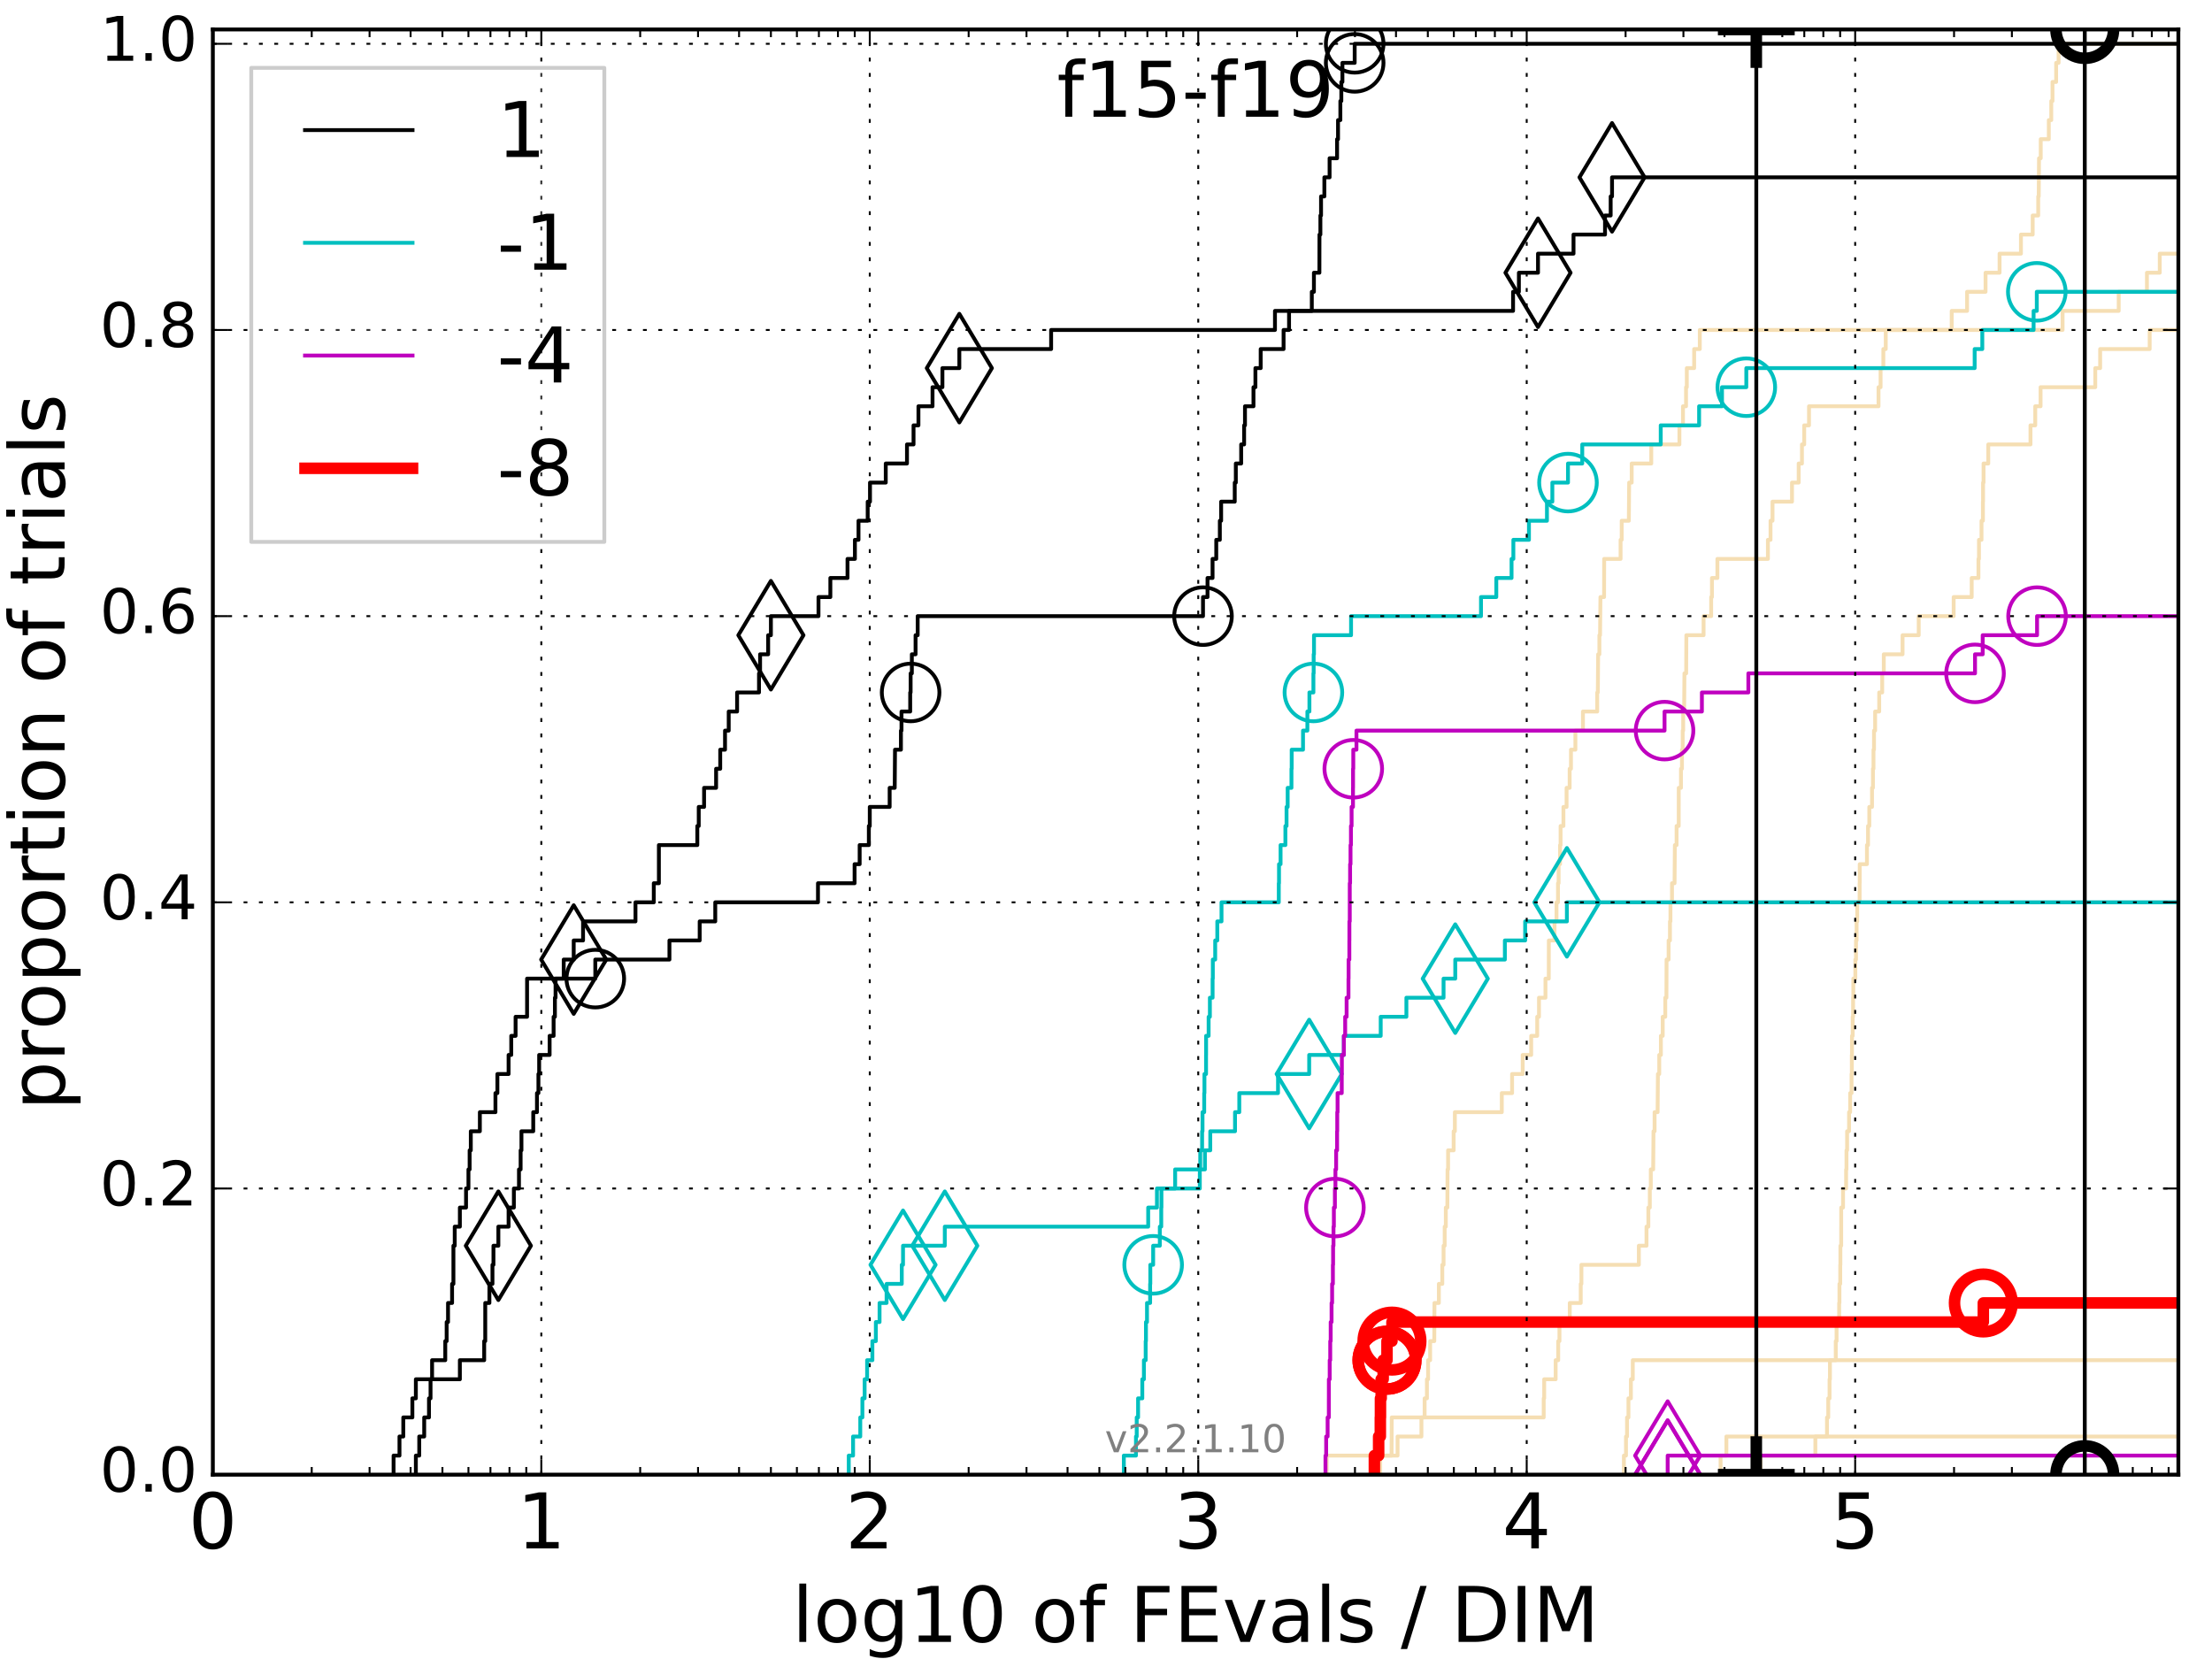 <?xml version="1.0" encoding="utf-8" standalone="no"?>
<!DOCTYPE svg PUBLIC "-//W3C//DTD SVG 1.1//EN"
  "http://www.w3.org/Graphics/SVG/1.1/DTD/svg11.dtd">
<!-- Created with matplotlib (http://matplotlib.org/) -->
<svg height="432pt" version="1.1" viewBox="0 0 576 432" width="576pt" xmlns="http://www.w3.org/2000/svg" xmlns:xlink="http://www.w3.org/1999/xlink">
 <defs>
  <style type="text/css">
*{stroke-linecap:butt;stroke-linejoin:round;stroke-miterlimit:100000;}
  </style>
 </defs>
 <g id="figure_1">
  <g id="patch_1">
   <path d="M 0 432 
L 576 432 
L 576 0 
L 0 0 
z
" style="fill:#ffffff;"/>
  </g>
  <g id="axes_1">
   <g id="patch_2">
    <path d="M 55.425 384 
L 567.24 384 
L 567.24 7.678 
L 55.425 7.678 
z
" style="fill:#ffffff;"/>
   </g>
   <g id="line2d_1"/>
   <g id="line2d_2"/>
   <g id="line2d_3"/>
   <g id="line2d_4"/>
   <g id="line2d_5"/>
   <g id="line2d_6"/>
   <g id="line2d_7"/>
   <g id="line2d_8"/>
   <g id="line2d_9">
    <path clip-path="url(#peae586bd7c)" d="M 345.468 384 
L 345.468 379.032 
L 363.922 379.032 
L 363.922 374.064 
L 370.136 374.064 
L 370.136 369.096 
L 370.969 369.096 
L 370.969 364.128 
L 371.568 364.128 
L 371.568 359.16 
L 371.874 359.16 
L 371.874 354.192 
L 372.409 354.192 
L 372.409 349.224 
L 373.483 349.224 
L 373.529 339.289 
L 374.676 339.289 
L 374.676 334.321 
L 375.57 334.321 
L 375.57 329.353 
L 375.902 329.353 
L 375.902 324.385 
L 376.191 324.385 
L 376.191 319.417 
L 376.487 319.417 
L 376.487 314.449 
L 376.888 314.449 
L 376.941 304.513 
L 377.079 304.513 
L 377.079 299.545 
L 378.527 299.545 
L 378.527 294.577 
L 378.843 294.577 
L 378.843 289.609 
L 391.063 289.609 
L 391.063 284.641 
L 393.744 284.641 
L 393.744 279.673 
L 396.509 279.673 
L 396.509 274.705 
L 398.718 274.705 
L 398.718 269.737 
L 400.283 269.737 
L 400.283 264.769 
L 400.749 264.769 
L 400.749 259.801 
L 402.435 259.801 
L 402.435 254.833 
L 403.294 254.833 
L 403.313 244.898 
L 404.792 244.898 
L 404.792 239.93 
L 405.312 239.93 
L 405.312 234.962 
L 405.698 234.962 
L 405.698 229.994 
L 405.858 229.994 
L 405.858 225.026 
L 406.233 225.026 
L 406.233 220.058 
L 406.374 220.058 
L 406.374 215.09 
L 407.113 215.09 
L 407.113 210.122 
L 407.934 210.122 
L 407.934 205.154 
L 408.734 205.154 
L 408.734 200.186 
L 409.077 200.186 
L 409.077 195.218 
L 410.226 195.218 
L 410.226 190.25 
L 412.196 190.25 
L 412.196 185.282 
L 415.912 185.282 
L 415.912 180.314 
L 416.071 180.314 
L 416.154 170.378 
L 416.475 170.378 
L 416.475 165.41 
L 416.648 165.41 
L 416.75 155.475 
L 417.698 155.475 
L 417.721 145.539 
L 421.996 145.539 
L 421.996 140.571 
L 422.285 140.571 
L 422.285 135.603 
L 424.144 135.603 
L 424.227 125.667 
L 424.888 125.667 
L 424.888 120.699 
L 429.987 120.699 
L 429.987 115.731 
L 437.315 115.731 
L 437.315 110.763 
L 438.245 110.763 
L 438.245 105.795 
L 439.04 105.795 
L 439.04 100.827 
L 439.241 100.827 
L 439.241 95.859 
L 441.153 95.859 
L 441.153 90.891 
L 442.623 90.891 
L 442.623 85.923 
L 508.219 85.923 
L 508.219 80.955 
L 512.225 80.955 
L 512.225 75.987 
L 517.031 75.987 
L 517.031 71.02 
L 520.682 71.02 
L 520.682 66.052 
L 526.25 66.052 
L 526.25 61.084 
L 529.308 61.084 
L 529.308 56.116 
L 530.747 56.116 
L 530.747 51.148 
L 530.881 51.148 
L 530.955 41.212 
L 531.402 41.212 
L 531.402 36.244 
L 533.504 36.244 
L 533.504 31.276 
L 534.144 31.276 
L 534.144 26.308 
L 534.468 26.308 
L 534.468 21.34 
L 535.416 21.34 
L 535.416 16.372 
L 536.053 16.372 
L 536.053 11.404 
L 536.053 11.404 
L 567.24 11.404 
L 567.24 11.404 
" style="fill:none;stroke:#f5deb3;stroke-linecap:square;"/>
   </g>
   <g id="line2d_10"/>
   <g id="line2d_11"/>
   <g id="line2d_12"/>
   <g id="line2d_13"/>
   <g id="line2d_14"/>
   <g id="line2d_15"/>
   <g id="line2d_16"/>
   <g id="line2d_17"/>
   <g id="line2d_18"/>
   <g id="line2d_19"/>
   <g id="line2d_20"/>
   <g id="line2d_21"/>
   <g id="line2d_22"/>
   <g id="line2d_23"/>
   <g id="line2d_24">
    <path clip-path="url(#peae586bd7c)" d="M 359.395 384 
L 359.395 379.032 
L 362.363 379.032 
L 362.401 369.096 
L 401.977 369.096 
L 401.977 364.128 
L 402.103 364.128 
L 402.103 359.16 
L 405.088 359.16 
L 405.088 354.192 
L 405.756 354.192 
L 405.756 349.224 
L 406.076 349.224 
L 406.076 344.256 
L 408.765 344.256 
L 408.765 339.289 
L 411.621 339.289 
L 411.621 334.321 
L 411.793 334.321 
L 411.793 329.353 
L 426.75 329.353 
L 426.75 324.385 
L 428.746 324.385 
L 428.746 319.417 
L 429.227 319.417 
L 429.227 314.449 
L 429.608 314.449 
L 429.608 309.481 
L 429.865 309.481 
L 429.865 304.513 
L 430.485 304.513 
L 430.568 294.577 
L 430.852 294.577 
L 430.852 289.609 
L 431.637 289.609 
L 431.718 279.673 
L 432.064 279.673 
L 432.064 274.705 
L 432.491 274.705 
L 432.491 269.737 
L 432.969 269.737 
L 432.969 264.769 
L 433.63 264.769 
L 433.63 259.801 
L 433.933 259.801 
L 433.971 249.866 
L 434.499 249.866 
L 434.499 244.898 
L 434.853 244.898 
L 434.853 239.93 
L 434.983 239.93 
L 434.983 234.962 
L 435.388 234.962 
L 435.388 229.994 
L 436.051 229.994 
L 436.133 220.058 
L 436.581 220.058 
L 436.581 215.09 
L 437.134 215.09 
L 437.141 205.154 
L 437.725 205.154 
L 437.725 200.186 
L 437.978 200.186 
L 437.978 195.218 
L 438.168 195.218 
L 438.168 190.25 
L 438.296 190.25 
L 438.296 185.282 
L 438.544 185.282 
L 438.623 175.346 
L 439.075 175.346 
L 439.123 165.41 
L 443.609 165.41 
L 443.609 160.443 
L 445.584 160.443 
L 445.584 155.475 
L 445.787 155.475 
L 445.787 150.507 
L 447.207 150.507 
L 447.207 145.539 
L 460.36 145.539 
L 460.36 140.571 
L 461.039 140.571 
L 461.039 135.603 
L 461.56 135.603 
L 461.56 130.635 
L 466.634 130.635 
L 466.634 125.667 
L 468.37 125.667 
L 468.37 120.699 
L 469.223 120.699 
L 469.223 115.731 
L 469.811 115.731 
L 469.811 110.763 
L 471.061 110.763 
L 471.061 105.795 
L 489.164 105.795 
L 489.164 100.827 
L 489.701 100.827 
L 489.701 95.859 
L 490.418 95.859 
L 490.418 90.891 
L 491.046 90.891 
L 491.046 85.923 
L 537.091 85.923 
L 537.091 80.955 
L 551.707 80.955 
L 551.707 75.987 
L 559.058 75.987 
L 559.058 71.02 
L 562.395 71.02 
L 562.395 66.052 
L 567.754 66.052 
L 567.754 61.084 
L 567.754 61.084 
" style="fill:none;stroke:#f5deb3;stroke-linecap:square;"/>
   </g>
   <g id="line2d_25">
    <path clip-path="url(#peae586bd7c)" d="M 422.859 384 
L 422.859 379.032 
L 423.406 379.032 
L 423.406 374.064 
L 423.677 374.064 
L 423.677 369.096 
L 424.046 369.096 
L 424.046 364.128 
L 424.68 364.128 
L 424.68 359.16 
L 425.174 359.16 
L 425.174 354.192 
L 425.174 354.192 
L 425.174 354.192 
L 567.24 354.192 
" style="fill:none;stroke:#f5deb3;stroke-linecap:square;"/>
   </g>
   <g id="line2d_26">
    <path clip-path="url(#peae586bd7c)" d="M 458.44 384 
L 458.44 379.032 
L 472.714 379.032 
L 472.714 374.064 
L 472.714 374.064 
L 472.714 374.064 
L 567.24 374.064 
" style="fill:none;stroke:#f5deb3;stroke-linecap:square;"/>
   </g>
   <g id="line2d_27"/>
   <g id="line2d_28">
    <path clip-path="url(#peae586bd7c)" d="M 448.036 384 
L 448.036 379.032 
L 449.547 379.032 
L 449.547 374.064 
L 475.744 374.064 
L 475.744 369.096 
L 476.07 369.096 
L 476.07 364.128 
L 476.41 364.128 
L 476.41 359.16 
L 476.514 359.16 
L 476.514 354.192 
L 478.031 354.192 
L 478.031 349.224 
L 478.239 349.224 
L 478.239 344.256 
L 478.91 344.256 
L 478.91 339.289 
L 478.988 339.289 
L 478.988 334.321 
L 479.194 334.321 
L 479.194 329.353 
L 479.236 329.353 
L 479.236 324.385 
L 479.443 324.385 
L 479.443 319.417 
L 479.445 319.417 
L 479.445 314.449 
L 479.922 314.449 
L 479.922 309.481 
L 480.725 309.481 
L 480.725 304.513 
L 480.819 304.513 
L 480.819 299.545 
L 480.98 299.545 
L 480.98 294.577 
L 481.489 294.577 
L 481.489 289.609 
L 481.777 289.609 
L 481.777 284.641 
L 482.14 284.641 
L 482.14 279.673 
L 482.215 279.673 
L 482.215 274.705 
L 482.254 274.705 
L 482.254 269.737 
L 482.439 269.737 
L 482.439 264.769 
L 482.543 264.769 
L 482.543 259.801 
L 482.602 259.801 
L 482.602 254.833 
L 483.124 254.833 
L 483.124 249.866 
L 483.302 249.866 
L 483.302 244.898 
L 483.45 244.898 
L 483.45 239.93 
L 483.615 239.93 
L 483.615 234.962 
L 484.244 234.962 
L 484.244 229.994 
L 484.269 229.994 
L 484.269 225.026 
L 486.149 225.026 
L 486.149 220.058 
L 486.43 220.058 
L 486.43 215.09 
L 486.764 215.09 
L 486.764 210.122 
L 487.47 210.122 
L 487.47 205.154 
L 487.711 205.154 
L 487.711 200.186 
L 487.851 200.186 
L 487.851 195.218 
L 487.986 195.218 
L 487.986 190.25 
L 488.281 190.25 
L 488.281 185.282 
L 489.342 185.282 
L 489.342 180.314 
L 490.121 180.314 
L 490.121 175.346 
L 490.535 175.346 
L 490.535 170.378 
L 495.424 170.378 
L 495.424 165.41 
L 499.63 165.41 
L 499.63 160.443 
L 508.729 160.443 
L 508.729 155.475 
L 513.426 155.475 
L 513.426 150.507 
L 515.183 150.507 
L 515.183 145.539 
L 515.321 145.539 
L 515.321 140.571 
L 515.981 140.571 
L 515.981 135.603 
L 516.346 135.603 
L 516.346 130.635 
L 516.382 130.635 
L 516.382 125.667 
L 516.512 125.667 
L 516.512 120.699 
L 517.742 120.699 
L 517.742 115.731 
L 528.733 115.731 
L 528.733 110.763 
L 529.971 110.763 
L 529.971 105.795 
L 531.359 105.795 
L 531.359 100.827 
L 545.6 100.827 
L 545.6 95.859 
L 546.872 95.859 
L 546.872 90.891 
L 559.769 90.891 
L 559.769 85.923 
L 559.769 85.923 
L 559.769 85.923 
L 567.24 85.923 
" style="fill:none;stroke:#f5deb3;stroke-linecap:square;"/>
   </g>
   <g id="line2d_29"/>
   <g id="line2d_30"/>
   <g id="line2d_31">
    <path clip-path="url(#peae586bd7c)" d="M 102.487 384 
L 102.487 379.032 
L 104.024 379.032 
L 104.024 374.064 
L 105.015 374.064 
L 105.015 369.096 
L 107.382 369.096 
L 107.382 364.128 
L 108.288 364.128 
L 108.288 359.16 
L 119.749 359.16 
L 119.749 354.192 
L 126.081 354.192 
L 126.081 349.224 
L 126.357 349.224 
L 126.357 339.289 
L 127.441 339.289 
L 127.441 334.321 
L 128.235 334.321 
L 128.235 329.353 
L 128.495 329.353 
L 128.495 324.385 
L 129.772 324.385 
L 129.772 319.417 
L 132.435 319.417 
L 132.435 314.449 
L 133.811 314.449 
L 133.811 309.481 
L 135.138 309.481 
L 135.138 304.513 
L 135.57 304.513 
L 135.57 299.545 
L 135.784 299.545 
L 135.784 294.577 
L 138.855 294.577 
L 138.855 289.609 
L 139.825 289.609 
L 139.825 284.641 
L 140.206 284.641 
L 140.206 279.673 
L 140.395 279.673 
L 140.395 274.705 
L 143.121 274.705 
L 143.121 269.737 
L 144.158 269.737 
L 144.158 264.769 
L 144.497 264.769 
L 144.497 259.801 
L 144.666 259.801 
L 144.666 254.833 
L 146.789 254.833 
L 146.789 249.866 
L 149.394 249.866 
L 149.394 244.898 
L 151.828 244.898 
L 151.828 239.93 
L 165.477 239.93 
L 165.477 234.962 
L 170.245 234.962 
L 170.245 229.994 
L 171.572 229.994 
L 171.572 220.058 
L 181.58 220.058 
L 181.58 215.09 
L 181.951 215.09 
L 181.951 210.122 
L 183.342 210.122 
L 183.342 205.154 
L 186.47 205.154 
L 186.47 200.186 
L 187.545 200.186 
L 187.545 195.218 
L 188.795 195.218 
L 188.795 190.25 
L 189.756 190.25 
L 189.756 185.282 
L 191.938 185.282 
L 191.938 180.314 
L 197.644 180.314 
L 197.644 175.346 
L 197.925 175.346 
L 197.925 170.378 
L 200.028 170.378 
L 200.028 165.41 
L 200.741 165.41 
L 200.741 160.443 
L 213.133 160.443 
L 213.133 155.475 
L 216.221 155.475 
L 216.221 150.507 
L 220.691 150.507 
L 220.691 145.539 
L 222.616 145.539 
L 222.616 140.571 
L 223.552 140.571 
L 223.552 135.603 
L 225.946 135.603 
L 225.946 130.635 
L 226.544 130.635 
L 226.544 125.667 
L 230.648 125.667 
L 230.648 120.699 
L 236.177 120.699 
L 236.177 115.731 
L 237.883 115.731 
L 237.883 110.763 
L 239.159 110.763 
L 239.159 105.795 
L 242.828 105.795 
L 242.828 100.827 
L 245.404 100.827 
L 245.404 95.859 
L 249.809 95.859 
L 249.809 90.891 
L 273.712 90.891 
L 273.712 85.923 
L 331.999 85.923 
L 331.999 80.955 
L 393.999 80.955 
L 393.999 75.987 
L 395.517 75.987 
L 395.517 71.02 
L 400.492 71.02 
L 400.492 66.052 
L 409.74 66.052 
L 409.74 61.084 
L 417.945 61.084 
L 417.945 56.116 
L 419.415 56.116 
L 419.415 51.148 
L 419.771 51.148 
L 419.771 46.18 
L 419.771 46.18 
L 567.24 46.18 
L 567.24 46.18 
" style="fill:none;stroke:#000000;stroke-linecap:square;"/>
   </g>
   <g id="line2d_32">
    <defs>
     <path d="M -0 14.142 
L 8.485 0 
L -0 -14.142 
L -8.485 -0 
z
" id="mf22284f1eb" style="stroke:#000000;stroke-linejoin:miter;"/>
    </defs>
    <g clip-path="url(#peae586bd7c)">
     <use style="fill:none;stroke:#000000;stroke-linejoin:miter;" x="129.772" xlink:href="#mf22284f1eb" y="324.385"/>
     <use style="fill:none;stroke:#000000;stroke-linejoin:miter;" x="149.394" xlink:href="#mf22284f1eb" y="249.866"/>
     <use style="fill:none;stroke:#000000;stroke-linejoin:miter;" x="200.741" xlink:href="#mf22284f1eb" y="165.41"/>
     <use style="fill:none;stroke:#000000;stroke-linejoin:miter;" x="249.809" xlink:href="#mf22284f1eb" y="95.859"/>
     <use style="fill:none;stroke:#000000;stroke-linejoin:miter;" x="400.492" xlink:href="#mf22284f1eb" y="71.02"/>
     <use style="fill:none;stroke:#000000;stroke-linejoin:miter;" x="419.771" xlink:href="#mf22284f1eb" y="46.18"/>
    </g>
   </g>
   <g id="line2d_33">
    <path clip-path="url(#peae586bd7c)" d="M -25689.631 756.596 
" style="fill:none;stroke:#000000;stroke-linecap:square;"/>
    <g clip-path="url(#peae586bd7c)">
     <use style="fill:none;stroke:#000000;stroke-linejoin:miter;" x="-25689.631" xlink:href="#mf22284f1eb" y="756.596"/>
     <use style="fill:none;stroke:#000000;stroke-linejoin:miter;" x="-1.0" xlink:href="#mf22284f1eb" y="756.596"/>
     <use style="fill:none;stroke:#000000;stroke-linejoin:miter;" x="567.24" xlink:href="#mf22284f1eb" y="756.596"/>
    </g>
   </g>
   <g id="line2d_34">
    <path clip-path="url(#peae586bd7c)" d="M 108.288 384 
L 108.288 379.032 
L 109.172 379.032 
L 109.172 374.064 
L 110.461 374.064 
L 110.461 369.096 
L 111.706 369.096 
L 111.706 364.128 
L 112.112 364.128 
L 112.112 359.16 
L 112.513 359.16 
L 112.513 354.192 
L 115.945 354.192 
L 115.945 349.224 
L 116.307 349.224 
L 116.307 344.256 
L 116.666 344.256 
L 116.666 339.289 
L 117.722 339.289 
L 117.722 334.321 
L 118.068 334.321 
L 118.068 324.385 
L 118.41 324.385 
L 118.41 319.417 
L 119.749 319.417 
L 119.749 314.449 
L 121.357 314.449 
L 121.357 309.481 
L 121.982 309.481 
L 121.982 304.513 
L 122.29 304.513 
L 122.29 299.545 
L 122.596 299.545 
L 122.596 294.577 
L 124.955 294.577 
L 124.955 289.609 
L 129.011 289.609 
L 129.011 284.641 
L 129.52 284.641 
L 129.52 279.673 
L 132.435 279.673 
L 132.435 274.705 
L 133.129 274.705 
L 133.129 269.737 
L 134.258 269.737 
L 134.258 264.769 
L 137.249 264.769 
L 137.249 254.833 
L 155.014 254.833 
L 155.014 249.866 
L 174.319 249.866 
L 174.319 244.898 
L 182.197 244.898 
L 182.197 239.93 
L 186.251 239.93 
L 186.251 234.962 
L 213 234.962 
L 213 229.994 
L 222.533 229.994 
L 222.533 225.026 
L 223.853 225.026 
L 223.853 220.058 
L 226.246 220.058 
L 226.246 215.09 
L 226.488 215.09 
L 226.488 210.122 
L 231.664 210.122 
L 231.664 205.154 
L 232.981 205.154 
L 233.059 195.218 
L 234.599 195.218 
L 234.599 190.25 
L 234.748 190.25 
L 234.748 185.282 
L 237.012 185.282 
L 237.012 180.314 
L 237.124 180.314 
L 237.124 175.346 
L 237.443 175.346 
L 237.443 170.378 
L 238.412 170.378 
L 238.412 165.41 
L 238.961 165.41 
L 238.961 160.443 
L 313.259 160.443 
L 313.259 155.475 
L 314.436 155.475 
L 314.436 150.507 
L 315.749 150.507 
L 315.749 145.539 
L 316.711 145.539 
L 316.711 140.571 
L 317.642 140.571 
L 317.642 135.603 
L 317.981 135.603 
L 317.981 130.635 
L 321.525 130.635 
L 321.525 125.667 
L 321.806 125.667 
L 321.806 120.699 
L 323.198 120.699 
L 323.198 115.731 
L 323.964 115.731 
L 323.964 110.763 
L 324.191 110.763 
L 324.191 105.795 
L 326.402 105.795 
L 326.402 100.827 
L 326.907 100.827 
L 326.907 95.859 
L 328.28 95.859 
L 328.28 90.891 
L 334.242 90.891 
L 334.242 85.923 
L 335.667 85.923 
L 335.667 80.955 
L 341.592 80.955 
L 341.592 75.987 
L 342.141 75.987 
L 342.141 71.02 
L 343.57 71.02 
L 343.587 61.084 
L 343.825 61.084 
L 343.825 56.116 
L 343.997 56.116 
L 343.997 51.148 
L 344.862 51.148 
L 344.862 46.18 
L 346.222 46.18 
L 346.222 41.212 
L 348.172 41.212 
L 348.172 36.244 
L 348.42 36.244 
L 348.42 31.276 
L 349.025 31.276 
L 349.025 26.308 
L 349.279 26.308 
L 349.279 21.34 
L 349.563 21.34 
L 349.563 16.372 
L 352.756 16.372 
L 352.756 11.404 
L 352.756 11.404 
L 567.24 11.404 
L 567.24 11.404 
" style="fill:none;stroke:#000000;stroke-linecap:square;"/>
   </g>
   <g id="line2d_35">
    <defs>
     <path d="M 0 7.5 
C 1.989 7.5 3.897 6.71 5.303 5.303 
C 6.71 3.897 7.5 1.989 7.5 0 
C 7.5 -1.989 6.71 -3.897 5.303 -5.303 
C 3.897 -6.71 1.989 -7.5 0 -7.5 
C -1.989 -7.5 -3.897 -6.71 -5.303 -5.303 
C -6.71 -3.897 -7.5 -1.989 -7.5 0 
C -7.5 1.989 -6.71 3.897 -5.303 5.303 
C -3.897 6.71 -1.989 7.5 0 7.5 
z
" id="m823657c2f3" style="stroke:#000000;"/>
    </defs>
    <g clip-path="url(#peae586bd7c)">
     <use style="fill:none;stroke:#000000;" x="155.014" xlink:href="#m823657c2f3" y="254.833"/>
     <use style="fill:none;stroke:#000000;" x="237.124" xlink:href="#m823657c2f3" y="180.314"/>
     <use style="fill:none;stroke:#000000;" x="313.259" xlink:href="#m823657c2f3" y="160.443"/>
     <use style="fill:none;stroke:#000000;" x="352.756" xlink:href="#m823657c2f3" y="16.372"/>
     <use style="fill:none;stroke:#000000;" x="352.756" xlink:href="#m823657c2f3" y="11.404"/>
    </g>
   </g>
   <g id="line2d_36">
    <path clip-path="url(#peae586bd7c)" d="M -25689.631 756.596 
" style="fill:none;stroke:#000000;stroke-linecap:square;"/>
   </g>
   <g id="line2d_37">
    <path clip-path="url(#peae586bd7c)" d="M 221.015 384 
L 221.015 379.032 
L 222.139 379.032 
L 222.139 374.064 
L 224.012 374.064 
L 224.012 369.096 
L 224.564 369.096 
L 224.564 364.128 
L 225.146 364.128 
L 225.146 359.16 
L 225.795 359.16 
L 225.795 354.192 
L 227.169 354.192 
L 227.169 349.224 
L 228.07 349.224 
L 228.07 344.256 
L 229.036 344.256 
L 229.036 339.289 
L 230.864 339.289 
L 230.864 334.321 
L 234.822 334.321 
L 234.822 329.353 
L 235.147 329.353 
L 235.147 324.385 
L 246.024 324.385 
L 246.024 319.417 
L 298.986 319.417 
L 298.986 314.449 
L 301.267 314.449 
L 301.267 309.481 
L 306.007 309.481 
L 306.007 304.513 
L 313.76 304.513 
L 313.76 299.545 
L 315.151 299.545 
L 315.151 294.577 
L 321.598 294.577 
L 321.598 289.609 
L 322.707 289.609 
L 322.707 284.641 
L 332.793 284.641 
L 332.793 279.673 
L 340.908 279.673 
L 340.908 274.705 
L 349.939 274.705 
L 349.939 269.737 
L 359.534 269.737 
L 359.534 264.769 
L 366.22 264.769 
L 366.22 259.801 
L 375.899 259.801 
L 375.899 254.833 
L 378.947 254.833 
L 378.947 249.866 
L 391.866 249.866 
L 391.866 244.898 
L 397.148 244.898 
L 397.148 239.93 
L 408.016 239.93 
L 408.016 234.962 
L 408.016 234.962 
L 408.016 234.962 
L 567.24 234.962 
" style="fill:none;stroke:#00bfbf;stroke-linecap:square;"/>
   </g>
   <g id="line2d_38">
    <defs>
     <path d="M -0 14.142 
L 8.485 0 
L -0 -14.142 
L -8.485 -0 
z
" id="mfac7045e19" style="stroke:#00bfbf;stroke-linejoin:miter;"/>
    </defs>
    <g clip-path="url(#peae586bd7c)">
     <use style="fill:none;stroke:#00bfbf;stroke-linejoin:miter;" x="235.147" xlink:href="#mfac7045e19" y="329.353"/>
     <use style="fill:none;stroke:#00bfbf;stroke-linejoin:miter;" x="246.024" xlink:href="#mfac7045e19" y="324.385"/>
     <use style="fill:none;stroke:#00bfbf;stroke-linejoin:miter;" x="340.908" xlink:href="#mfac7045e19" y="279.673"/>
     <use style="fill:none;stroke:#00bfbf;stroke-linejoin:miter;" x="378.947" xlink:href="#mfac7045e19" y="254.833"/>
     <use style="fill:none;stroke:#00bfbf;stroke-linejoin:miter;" x="408.016" xlink:href="#mfac7045e19" y="234.962"/>
    </g>
   </g>
   <g id="line2d_39">
    <path clip-path="url(#peae586bd7c)" d="M -25689.631 756.596 
" style="fill:none;stroke:#00bfbf;stroke-linecap:square;"/>
    <g clip-path="url(#peae586bd7c)">
     <use style="fill:none;stroke:#00bfbf;stroke-linejoin:miter;" x="-25689.631" xlink:href="#mfac7045e19" y="756.596"/>
     <use style="fill:none;stroke:#00bfbf;stroke-linejoin:miter;" x="-1.0" xlink:href="#mfac7045e19" y="756.596"/>
     <use style="fill:none;stroke:#00bfbf;stroke-linejoin:miter;" x="567.24" xlink:href="#mfac7045e19" y="756.596"/>
    </g>
   </g>
   <g id="line2d_40">
    <path clip-path="url(#peae586bd7c)" d="M 292.644 384 
L 292.644 379.032 
L 295.806 379.032 
L 295.806 374.064 
L 295.998 374.064 
L 295.998 369.096 
L 296.354 369.096 
L 296.354 364.128 
L 297.453 364.128 
L 297.453 359.16 
L 297.869 359.16 
L 297.869 354.192 
L 298.333 354.192 
L 298.333 349.224 
L 298.403 349.224 
L 298.403 344.256 
L 298.676 344.256 
L 298.676 339.289 
L 299.489 339.289 
L 299.489 334.321 
L 299.538 334.321 
L 299.538 329.353 
L 300.279 329.353 
L 300.279 324.385 
L 302.011 324.385 
L 302.011 319.417 
L 302.386 319.417 
L 302.386 314.449 
L 302.434 314.449 
L 302.434 309.481 
L 312.427 309.481 
L 312.427 304.513 
L 312.542 304.513 
L 312.542 299.545 
L 313.026 299.545 
L 313.026 294.577 
L 313.133 294.577 
L 313.133 289.609 
L 313.572 289.609 
L 313.572 284.641 
L 313.634 284.641 
L 313.634 279.673 
L 314.053 279.673 
L 314.053 274.705 
L 314.065 274.705 
L 314.065 269.737 
L 314.724 269.737 
L 314.724 264.769 
L 315.051 264.769 
L 315.051 259.801 
L 315.759 259.801 
L 315.759 254.833 
L 315.816 254.833 
L 315.816 249.866 
L 316.432 249.866 
L 316.432 244.898 
L 316.982 244.898 
L 316.982 239.93 
L 318.079 239.93 
L 318.079 234.962 
L 332.994 234.962 
L 332.994 229.994 
L 333.051 229.994 
L 333.051 225.026 
L 333.46 225.026 
L 333.46 220.058 
L 334.713 220.058 
L 334.713 215.09 
L 335.014 215.09 
L 335.014 210.122 
L 335.306 210.122 
L 335.306 205.154 
L 336.292 205.154 
L 336.292 200.186 
L 336.354 200.186 
L 336.354 195.218 
L 339.303 195.218 
L 339.303 190.25 
L 340.438 190.25 
L 340.438 185.282 
L 340.969 185.282 
L 340.969 180.314 
L 342.008 180.314 
L 342.008 175.346 
L 342.075 175.346 
L 342.075 170.378 
L 342.161 170.378 
L 342.161 165.41 
L 351.813 165.41 
L 351.813 160.443 
L 385.649 160.443 
L 385.649 155.475 
L 389.633 155.475 
L 389.633 150.507 
L 393.608 150.507 
L 393.608 145.539 
L 394.076 145.539 
L 394.076 140.571 
L 398.134 140.571 
L 398.134 135.603 
L 402.823 135.603 
L 402.823 130.635 
L 404.227 130.635 
L 404.227 125.667 
L 408.301 125.667 
L 408.301 120.699 
L 412.015 120.699 
L 412.015 115.731 
L 432.452 115.731 
L 432.452 110.763 
L 442.444 110.763 
L 442.444 105.795 
L 448.404 105.795 
L 448.404 100.827 
L 454.736 100.827 
L 454.736 95.859 
L 514.198 95.859 
L 514.198 90.891 
L 516.185 90.891 
L 516.185 85.923 
L 529.546 85.923 
L 529.546 80.955 
L 530.378 80.955 
L 530.378 75.987 
L 530.378 75.987 
L 530.378 75.987 
L 567.24 75.987 
" style="fill:none;stroke:#00bfbf;stroke-linecap:square;"/>
   </g>
   <g id="line2d_41">
    <defs>
     <path d="M 0 7.5 
C 1.989 7.5 3.897 6.71 5.303 5.303 
C 6.71 3.897 7.5 1.989 7.5 0 
C 7.5 -1.989 6.71 -3.897 5.303 -5.303 
C 3.897 -6.71 1.989 -7.5 0 -7.5 
C -1.989 -7.5 -3.897 -6.71 -5.303 -5.303 
C -6.71 -3.897 -7.5 -1.989 -7.5 0 
C -7.5 1.989 -6.71 3.897 -5.303 5.303 
C -3.897 6.71 -1.989 7.5 0 7.5 
z
" id="me5a7bee6fe" style="stroke:#00bfbf;"/>
    </defs>
    <g clip-path="url(#peae586bd7c)">
     <use style="fill:none;stroke:#00bfbf;" x="300.279" xlink:href="#me5a7bee6fe" y="329.353"/>
     <use style="fill:none;stroke:#00bfbf;" x="342.008" xlink:href="#me5a7bee6fe" y="180.314"/>
     <use style="fill:none;stroke:#00bfbf;" x="408.301" xlink:href="#me5a7bee6fe" y="125.667"/>
     <use style="fill:none;stroke:#00bfbf;" x="454.736" xlink:href="#me5a7bee6fe" y="100.827"/>
     <use style="fill:none;stroke:#00bfbf;" x="530.378" xlink:href="#me5a7bee6fe" y="75.987"/>
    </g>
   </g>
   <g id="line2d_42">
    <path clip-path="url(#peae586bd7c)" d="M -25689.631 756.596 
" style="fill:none;stroke:#00bfbf;stroke-linecap:square;"/>
   </g>
   <g id="line2d_43">
    <path clip-path="url(#peae586bd7c)" d="M 434.259 384 
L 434.259 379.032 
L 434.259 379.032 
L 434.259 379.032 
L 567.24 379.032 
" style="fill:none;stroke:#bf00bf;stroke-linecap:square;"/>
   </g>
   <g id="line2d_44">
    <defs>
     <path d="M -0 14.142 
L 8.485 0 
L -0 -14.142 
L -8.485 -0 
z
" id="m1406628979" style="stroke:#bf00bf;stroke-linejoin:miter;"/>
    </defs>
    <g clip-path="url(#peae586bd7c)">
     <use style="fill:none;stroke:#bf00bf;stroke-linejoin:miter;" x="434.259" xlink:href="#m1406628979" y="384.0"/>
     <use style="fill:none;stroke:#bf00bf;stroke-linejoin:miter;" x="434.259" xlink:href="#m1406628979" y="384.0"/>
     <use style="fill:none;stroke:#bf00bf;stroke-linejoin:miter;" x="434.259" xlink:href="#m1406628979" y="379.032"/>
    </g>
   </g>
   <g id="line2d_45">
    <path clip-path="url(#peae586bd7c)" d="M -25689.631 756.596 
" style="fill:none;stroke:#bf00bf;stroke-linecap:square;"/>
    <g clip-path="url(#peae586bd7c)">
     <use style="fill:none;stroke:#bf00bf;stroke-linejoin:miter;" x="-25689.631" xlink:href="#m1406628979" y="756.596"/>
     <use style="fill:none;stroke:#bf00bf;stroke-linejoin:miter;" x="-1.0" xlink:href="#m1406628979" y="756.596"/>
     <use style="fill:none;stroke:#bf00bf;stroke-linejoin:miter;" x="567.24" xlink:href="#m1406628979" y="756.596"/>
    </g>
   </g>
   <g id="line2d_46">
    <path clip-path="url(#peae586bd7c)" d="M 345.151 384 
L 345.151 379.032 
L 345.331 379.032 
L 345.331 374.064 
L 345.71 374.064 
L 345.71 369.096 
L 346.025 369.096 
L 346.025 364.128 
L 346.031 364.128 
L 346.031 359.16 
L 346.249 359.16 
L 346.249 354.192 
L 346.388 354.192 
L 346.388 349.224 
L 346.507 349.224 
L 346.507 344.256 
L 346.737 344.256 
L 346.737 339.289 
L 346.881 339.289 
L 346.881 334.321 
L 347.083 334.321 
L 347.083 329.353 
L 347.136 329.353 
L 347.136 324.385 
L 347.24 324.385 
L 347.24 319.417 
L 347.338 319.417 
L 347.338 314.449 
L 347.607 314.449 
L 347.607 309.481 
L 347.742 309.481 
L 347.742 304.513 
L 347.926 304.513 
L 347.926 299.545 
L 348.176 299.545 
L 348.176 294.577 
L 348.215 294.577 
L 348.215 289.609 
L 348.301 289.609 
L 348.301 284.641 
L 349.391 284.641 
L 349.391 279.673 
L 349.418 279.673 
L 349.418 274.705 
L 349.935 274.705 
L 349.935 269.737 
L 350.281 269.737 
L 350.281 264.769 
L 350.655 264.769 
L 350.655 259.801 
L 351.14 259.801 
L 351.14 254.833 
L 351.169 254.833 
L 351.169 249.866 
L 351.368 249.866 
L 351.368 244.898 
L 351.381 244.898 
L 351.381 239.93 
L 351.475 239.93 
L 351.475 234.962 
L 351.476 234.962 
L 351.476 229.994 
L 351.562 229.994 
L 351.562 225.026 
L 351.674 225.026 
L 351.674 220.058 
L 351.785 220.058 
L 351.785 215.09 
L 351.952 215.09 
L 351.952 210.122 
L 352.315 210.122 
L 352.315 205.154 
L 352.331 205.154 
L 352.331 200.186 
L 352.391 200.186 
L 352.391 195.218 
L 353.219 195.218 
L 353.219 190.25 
L 433.444 190.25 
L 433.444 185.282 
L 443.169 185.282 
L 443.169 180.314 
L 455.268 180.314 
L 455.268 175.346 
L 514.293 175.346 
L 514.293 170.378 
L 516.288 170.378 
L 516.288 165.41 
L 530.446 165.41 
L 530.446 160.443 
L 530.446 160.443 
L 530.446 160.443 
L 567.24 160.443 
" style="fill:none;stroke:#bf00bf;stroke-linecap:square;"/>
   </g>
   <g id="line2d_47">
    <defs>
     <path d="M 0 7.5 
C 1.989 7.5 3.897 6.71 5.303 5.303 
C 6.71 3.897 7.5 1.989 7.5 0 
C 7.5 -1.989 6.71 -3.897 5.303 -5.303 
C 3.897 -6.71 1.989 -7.5 0 -7.5 
C -1.989 -7.5 -3.897 -6.71 -5.303 -5.303 
C -6.71 -3.897 -7.5 -1.989 -7.5 0 
C -7.5 1.989 -6.71 3.897 -5.303 5.303 
C -3.897 6.71 -1.989 7.5 0 7.5 
z
" id="md140e6c53c" style="stroke:#bf00bf;"/>
    </defs>
    <g clip-path="url(#peae586bd7c)">
     <use style="fill:none;stroke:#bf00bf;" x="347.607" xlink:href="#md140e6c53c" y="314.449"/>
     <use style="fill:none;stroke:#bf00bf;" x="352.391" xlink:href="#md140e6c53c" y="200.186"/>
     <use style="fill:none;stroke:#bf00bf;" x="433.444" xlink:href="#md140e6c53c" y="190.25"/>
     <use style="fill:none;stroke:#bf00bf;" x="514.293" xlink:href="#md140e6c53c" y="175.346"/>
     <use style="fill:none;stroke:#bf00bf;" x="530.446" xlink:href="#md140e6c53c" y="160.443"/>
    </g>
   </g>
   <g id="line2d_48">
    <path clip-path="url(#peae586bd7c)" d="M -25689.631 756.596 
" style="fill:none;stroke:#bf00bf;stroke-linecap:square;"/>
   </g>
   <g id="line2d_49"/>
   <g id="line2d_50">
    <path clip-path="url(#peae586bd7c)" d="M 357.885 384 
L 357.885 379.032 
L 358.995 379.032 
L 358.995 374.064 
L 359.433 374.064 
L 359.433 369.096 
L 359.468 369.096 
L 359.468 364.128 
L 359.657 364.128 
L 359.657 359.16 
L 360.178 359.16 
L 360.178 354.192 
L 361.172 354.192 
L 361.172 349.224 
L 362.462 349.224 
L 362.462 344.256 
L 516.451 344.256 
L 516.451 339.289 
L 516.451 339.289 
L 516.451 339.289 
L 567.24 339.289 
" style="fill:none;stroke:#ff0000;stroke-linecap:square;stroke-width:3.0;"/>
   </g>
   <g id="line2d_51">
    <defs>
     <path d="M 0 7.5 
C 1.989 7.5 3.897 6.71 5.303 5.303 
C 6.71 3.897 7.5 1.989 7.5 0 
C 7.5 -1.989 6.71 -3.897 5.303 -5.303 
C 3.897 -6.71 1.989 -7.5 0 -7.5 
C -1.989 -7.5 -3.897 -6.71 -5.303 -5.303 
C -6.71 -3.897 -7.5 -1.989 -7.5 0 
C -7.5 1.989 -6.71 3.897 -5.303 5.303 
C -3.897 6.71 -1.989 7.5 0 7.5 
z
" id="mdcfdadff45" style="stroke:#ff0000;stroke-width:3.0;"/>
    </defs>
    <g clip-path="url(#peae586bd7c)">
     <use style="fill:none;stroke:#ff0000;stroke-width:3.0;" x="361.172" xlink:href="#mdcfdadff45" y="354.192"/>
     <use style="fill:none;stroke:#ff0000;stroke-width:3.0;" x="361.172" xlink:href="#mdcfdadff45" y="354.192"/>
     <use style="fill:none;stroke:#ff0000;stroke-width:3.0;" x="362.462" xlink:href="#mdcfdadff45" y="349.224"/>
     <use style="fill:none;stroke:#ff0000;stroke-width:3.0;" x="516.451" xlink:href="#mdcfdadff45" y="339.289"/>
    </g>
   </g>
   <g id="line2d_52">
    <path clip-path="url(#peae586bd7c)" d="M -25689.631 756.596 
" style="fill:none;stroke:#ff0000;stroke-linecap:square;stroke-width:3.0;"/>
   </g>
   <g id="line2d_53">
    <path clip-path="url(#peae586bd7c)" d="M 457.337 384 
L 457.337 7.678 
" style="fill:none;stroke:#000000;stroke-linecap:square;"/>
    <defs>
     <path d="M -10 0 
L 10 0 
M 0 10 
L 0 -10 
" id="md0d68d9771" style="stroke:#000000;stroke-width:3.0;"/>
    </defs>
    <g clip-path="url(#peae586bd7c)">
     <use style="stroke:#000000;stroke-width:3.0;" x="457.337" xlink:href="#md0d68d9771" y="384.0"/>
     <use style="stroke:#000000;stroke-width:3.0;" x="457.337" xlink:href="#md0d68d9771" y="7.678"/>
    </g>
   </g>
   <g id="line2d_54">
    <path clip-path="url(#peae586bd7c)" d="M 542.868 384 
L 542.868 7.678 
" style="fill:none;stroke:#000000;stroke-linecap:square;"/>
    <defs>
     <path d="M 0 7.5 
C 1.989 7.5 3.897 6.71 5.303 5.303 
C 6.71 3.897 7.5 1.989 7.5 0 
C 7.5 -1.989 6.71 -3.897 5.303 -5.303 
C 3.897 -6.71 1.989 -7.5 0 -7.5 
C -1.989 -7.5 -3.897 -6.71 -5.303 -5.303 
C -6.71 -3.897 -7.5 -1.989 -7.5 0 
C -7.5 1.989 -6.71 3.897 -5.303 5.303 
C -3.897 6.71 -1.989 7.5 0 7.5 
z
" id="m92c45fbc2b" style="stroke:#000000;stroke-width:3.0;"/>
    </defs>
    <g clip-path="url(#peae586bd7c)">
     <use style="fill:none;stroke:#000000;stroke-width:3.0;" x="542.868" xlink:href="#m92c45fbc2b" y="384.0"/>
     <use style="fill:none;stroke:#000000;stroke-width:3.0;" x="542.868" xlink:href="#m92c45fbc2b" y="7.678"/>
    </g>
   </g>
   <g id="patch_3">
    <path d="M 55.425 7.678 
L 567.24 7.678 
" style="fill:none;stroke:#000000;stroke-linecap:square;stroke-linejoin:miter;"/>
   </g>
   <g id="patch_4">
    <path d="M 567.24 384 
L 567.24 7.678 
" style="fill:none;stroke:#000000;stroke-linecap:square;stroke-linejoin:miter;"/>
   </g>
   <g id="patch_5">
    <path d="M 55.425 384 
L 567.24 384 
" style="fill:none;stroke:#000000;stroke-linecap:square;stroke-linejoin:miter;"/>
   </g>
   <g id="patch_6">
    <path d="M 55.425 384 
L 55.425 7.678 
" style="fill:none;stroke:#000000;stroke-linecap:square;stroke-linejoin:miter;"/>
   </g>
   <g id="matplotlib.axis_1">
    <g id="xtick_1">
     <g id="line2d_55">
      <path clip-path="url(#peae586bd7c)" d="M 55.425 384 
L 55.425 7.678 
" style="fill:none;stroke:#000000;stroke-dasharray:1,3;stroke-dashoffset:0.0;stroke-width:0.5;"/>
     </g>
     <g id="line2d_56">
      <defs>
       <path d="M 0 0 
L 0 -4 
" id="md6d4edba69" style="stroke:#000000;stroke-width:0.5;"/>
      </defs>
      <g>
       <use style="stroke:#000000;stroke-width:0.5;" x="55.425" xlink:href="#md6d4edba69" y="384.0"/>
      </g>
     </g>
     <g id="line2d_57">
      <defs>
       <path d="M 0 0 
L 0 4 
" id="mdad2954762" style="stroke:#000000;stroke-width:0.5;"/>
      </defs>
      <g>
       <use style="stroke:#000000;stroke-width:0.5;" x="55.425" xlink:href="#mdad2954762" y="7.678"/>
      </g>
     </g>
     <g id="text_1">
      <!-- 0 -->
      <defs>
       <path d="M 31.781 66.406 
Q 24.172 66.406 20.328 58.906 
Q 16.5 51.422 16.5 36.375 
Q 16.5 21.391 20.328 13.891 
Q 24.172 6.391 31.781 6.391 
Q 39.453 6.391 43.281 13.891 
Q 47.125 21.391 47.125 36.375 
Q 47.125 51.422 43.281 58.906 
Q 39.453 66.406 31.781 66.406 
M 31.781 74.219 
Q 44.047 74.219 50.516 64.516 
Q 56.984 54.828 56.984 36.375 
Q 56.984 17.969 50.516 8.266 
Q 44.047 -1.422 31.781 -1.422 
Q 19.531 -1.422 13.062 8.266 
Q 6.594 17.969 6.594 36.375 
Q 6.594 54.828 13.062 64.516 
Q 19.531 74.219 31.781 74.219 
" id="BitstreamVeraSans-Roman-30"/>
      </defs>
      <g transform="translate(49.062 403.197)scale(0.2 -0.2)">
       <use xlink:href="#BitstreamVeraSans-Roman-30"/>
      </g>
     </g>
    </g>
    <g id="xtick_2">
     <g id="line2d_58">
      <path clip-path="url(#peae586bd7c)" d="M 140.957 384 
L 140.957 7.678 
" style="fill:none;stroke:#000000;stroke-dasharray:1,3;stroke-dashoffset:0.0;stroke-width:0.5;"/>
     </g>
     <g id="line2d_59">
      <g>
       <use style="stroke:#000000;stroke-width:0.5;" x="140.957" xlink:href="#md6d4edba69" y="384.0"/>
      </g>
     </g>
     <g id="line2d_60">
      <g>
       <use style="stroke:#000000;stroke-width:0.5;" x="140.957" xlink:href="#mdad2954762" y="7.678"/>
      </g>
     </g>
     <g id="text_2">
      <!-- 1 -->
      <defs>
       <path d="M 12.406 8.297 
L 28.516 8.297 
L 28.516 63.922 
L 10.984 60.406 
L 10.984 69.391 
L 28.422 72.906 
L 38.281 72.906 
L 38.281 8.297 
L 54.391 8.297 
L 54.391 0 
L 12.406 0 
z
" id="BitstreamVeraSans-Roman-31"/>
      </defs>
      <g transform="translate(134.594 403.197)scale(0.2 -0.2)">
       <use xlink:href="#BitstreamVeraSans-Roman-31"/>
      </g>
     </g>
    </g>
    <g id="xtick_3">
     <g id="line2d_61">
      <path clip-path="url(#peae586bd7c)" d="M 226.488 384 
L 226.488 7.678 
" style="fill:none;stroke:#000000;stroke-dasharray:1,3;stroke-dashoffset:0.0;stroke-width:0.5;"/>
     </g>
     <g id="line2d_62">
      <g>
       <use style="stroke:#000000;stroke-width:0.5;" x="226.488" xlink:href="#md6d4edba69" y="384.0"/>
      </g>
     </g>
     <g id="line2d_63">
      <g>
       <use style="stroke:#000000;stroke-width:0.5;" x="226.488" xlink:href="#mdad2954762" y="7.678"/>
      </g>
     </g>
     <g id="text_3">
      <!-- 2 -->
      <defs>
       <path d="M 19.188 8.297 
L 53.609 8.297 
L 53.609 0 
L 7.328 0 
L 7.328 8.297 
Q 12.938 14.109 22.625 23.891 
Q 32.328 33.688 34.812 36.531 
Q 39.547 41.844 41.422 45.531 
Q 43.312 49.219 43.312 52.781 
Q 43.312 58.594 39.234 62.25 
Q 35.156 65.922 28.609 65.922 
Q 23.969 65.922 18.812 64.312 
Q 13.672 62.703 7.812 59.422 
L 7.812 69.391 
Q 13.766 71.781 18.938 73 
Q 24.125 74.219 28.422 74.219 
Q 39.75 74.219 46.484 68.547 
Q 53.219 62.891 53.219 53.422 
Q 53.219 48.922 51.531 44.891 
Q 49.859 40.875 45.406 35.406 
Q 44.188 33.984 37.641 27.219 
Q 31.109 20.453 19.188 8.297 
" id="BitstreamVeraSans-Roman-32"/>
      </defs>
      <g transform="translate(220.126 403.197)scale(0.2 -0.2)">
       <use xlink:href="#BitstreamVeraSans-Roman-32"/>
      </g>
     </g>
    </g>
    <g id="xtick_4">
     <g id="line2d_64">
      <path clip-path="url(#peae586bd7c)" d="M 312.02 384 
L 312.02 7.678 
" style="fill:none;stroke:#000000;stroke-dasharray:1,3;stroke-dashoffset:0.0;stroke-width:0.5;"/>
     </g>
     <g id="line2d_65">
      <g>
       <use style="stroke:#000000;stroke-width:0.5;" x="312.02" xlink:href="#md6d4edba69" y="384.0"/>
      </g>
     </g>
     <g id="line2d_66">
      <g>
       <use style="stroke:#000000;stroke-width:0.5;" x="312.02" xlink:href="#mdad2954762" y="7.678"/>
      </g>
     </g>
     <g id="text_4">
      <!-- 3 -->
      <defs>
       <path d="M 40.578 39.312 
Q 47.656 37.797 51.625 33 
Q 55.609 28.219 55.609 21.188 
Q 55.609 10.406 48.188 4.484 
Q 40.766 -1.422 27.094 -1.422 
Q 22.516 -1.422 17.656 -0.516 
Q 12.797 0.391 7.625 2.203 
L 7.625 11.719 
Q 11.719 9.328 16.594 8.109 
Q 21.484 6.891 26.812 6.891 
Q 36.078 6.891 40.938 10.547 
Q 45.797 14.203 45.797 21.188 
Q 45.797 27.641 41.281 31.266 
Q 36.766 34.906 28.719 34.906 
L 20.219 34.906 
L 20.219 43.016 
L 29.109 43.016 
Q 36.375 43.016 40.234 45.922 
Q 44.094 48.828 44.094 54.297 
Q 44.094 59.906 40.109 62.906 
Q 36.141 65.922 28.719 65.922 
Q 24.656 65.922 20.016 65.031 
Q 15.375 64.156 9.812 62.312 
L 9.812 71.094 
Q 15.438 72.656 20.344 73.438 
Q 25.25 74.219 29.594 74.219 
Q 40.828 74.219 47.359 69.109 
Q 53.906 64.016 53.906 55.328 
Q 53.906 49.266 50.438 45.094 
Q 46.969 40.922 40.578 39.312 
" id="BitstreamVeraSans-Roman-33"/>
      </defs>
      <g transform="translate(305.658 403.197)scale(0.2 -0.2)">
       <use xlink:href="#BitstreamVeraSans-Roman-33"/>
      </g>
     </g>
    </g>
    <g id="xtick_5">
     <g id="line2d_67">
      <path clip-path="url(#peae586bd7c)" d="M 397.552 384 
L 397.552 7.678 
" style="fill:none;stroke:#000000;stroke-dasharray:1,3;stroke-dashoffset:0.0;stroke-width:0.5;"/>
     </g>
     <g id="line2d_68">
      <g>
       <use style="stroke:#000000;stroke-width:0.5;" x="397.552" xlink:href="#md6d4edba69" y="384.0"/>
      </g>
     </g>
     <g id="line2d_69">
      <g>
       <use style="stroke:#000000;stroke-width:0.5;" x="397.552" xlink:href="#mdad2954762" y="7.678"/>
      </g>
     </g>
     <g id="text_5">
      <!-- 4 -->
      <defs>
       <path d="M 37.797 64.312 
L 12.891 25.391 
L 37.797 25.391 
z
M 35.203 72.906 
L 47.609 72.906 
L 47.609 25.391 
L 58.016 25.391 
L 58.016 17.188 
L 47.609 17.188 
L 47.609 0 
L 37.797 0 
L 37.797 17.188 
L 4.891 17.188 
L 4.891 26.703 
z
" id="BitstreamVeraSans-Roman-34"/>
      </defs>
      <g transform="translate(391.189 403.197)scale(0.2 -0.2)">
       <use xlink:href="#BitstreamVeraSans-Roman-34"/>
      </g>
     </g>
    </g>
    <g id="xtick_6">
     <g id="line2d_70">
      <path clip-path="url(#peae586bd7c)" d="M 483.084 384 
L 483.084 7.678 
" style="fill:none;stroke:#000000;stroke-dasharray:1,3;stroke-dashoffset:0.0;stroke-width:0.5;"/>
     </g>
     <g id="line2d_71">
      <g>
       <use style="stroke:#000000;stroke-width:0.5;" x="483.084" xlink:href="#md6d4edba69" y="384.0"/>
      </g>
     </g>
     <g id="line2d_72">
      <g>
       <use style="stroke:#000000;stroke-width:0.5;" x="483.084" xlink:href="#mdad2954762" y="7.678"/>
      </g>
     </g>
     <g id="text_6">
      <!-- 5 -->
      <defs>
       <path d="M 10.797 72.906 
L 49.516 72.906 
L 49.516 64.594 
L 19.828 64.594 
L 19.828 46.734 
Q 21.969 47.469 24.109 47.828 
Q 26.266 48.188 28.422 48.188 
Q 40.625 48.188 47.75 41.5 
Q 54.891 34.812 54.891 23.391 
Q 54.891 11.625 47.562 5.094 
Q 40.234 -1.422 26.906 -1.422 
Q 22.312 -1.422 17.547 -0.641 
Q 12.797 0.141 7.719 1.703 
L 7.719 11.625 
Q 12.109 9.234 16.797 8.062 
Q 21.484 6.891 26.703 6.891 
Q 35.156 6.891 40.078 11.328 
Q 45.016 15.766 45.016 23.391 
Q 45.016 31 40.078 35.438 
Q 35.156 39.891 26.703 39.891 
Q 22.75 39.891 18.812 39.016 
Q 14.891 38.141 10.797 36.281 
z
" id="BitstreamVeraSans-Roman-35"/>
      </defs>
      <g transform="translate(476.721 403.197)scale(0.2 -0.2)">
       <use xlink:href="#BitstreamVeraSans-Roman-35"/>
      </g>
     </g>
    </g>
    <g id="xtick_7">
     <g id="line2d_73">
      <defs>
       <path d="M 0 0 
L 0 -2 
" id="m79b8f61fd0" style="stroke:#000000;stroke-width:0.5;"/>
      </defs>
      <g>
       <use style="stroke:#000000;stroke-width:0.5;" x="81.173" xlink:href="#m79b8f61fd0" y="384.0"/>
      </g>
     </g>
     <g id="line2d_74">
      <defs>
       <path d="M 0 0 
L 0 2 
" id="m95d90445f8" style="stroke:#000000;stroke-width:0.5;"/>
      </defs>
      <g>
       <use style="stroke:#000000;stroke-width:0.5;" x="81.173" xlink:href="#m95d90445f8" y="7.678"/>
      </g>
     </g>
    </g>
    <g id="xtick_8">
     <g id="line2d_75">
      <g>
       <use style="stroke:#000000;stroke-width:0.5;" x="96.234" xlink:href="#m79b8f61fd0" y="384.0"/>
      </g>
     </g>
     <g id="line2d_76">
      <g>
       <use style="stroke:#000000;stroke-width:0.5;" x="96.234" xlink:href="#m95d90445f8" y="7.678"/>
      </g>
     </g>
    </g>
    <g id="xtick_9">
     <g id="line2d_77">
      <g>
       <use style="stroke:#000000;stroke-width:0.5;" x="106.92" xlink:href="#m79b8f61fd0" y="384.0"/>
      </g>
     </g>
     <g id="line2d_78">
      <g>
       <use style="stroke:#000000;stroke-width:0.5;" x="106.92" xlink:href="#m95d90445f8" y="7.678"/>
      </g>
     </g>
    </g>
    <g id="xtick_10">
     <g id="line2d_79">
      <g>
       <use style="stroke:#000000;stroke-width:0.5;" x="115.209" xlink:href="#m79b8f61fd0" y="384.0"/>
      </g>
     </g>
     <g id="line2d_80">
      <g>
       <use style="stroke:#000000;stroke-width:0.5;" x="115.209" xlink:href="#m95d90445f8" y="7.678"/>
      </g>
     </g>
    </g>
    <g id="xtick_11">
     <g id="line2d_81">
      <g>
       <use style="stroke:#000000;stroke-width:0.5;" x="121.982" xlink:href="#m79b8f61fd0" y="384.0"/>
      </g>
     </g>
     <g id="line2d_82">
      <g>
       <use style="stroke:#000000;stroke-width:0.5;" x="121.982" xlink:href="#m95d90445f8" y="7.678"/>
      </g>
     </g>
    </g>
    <g id="xtick_12">
     <g id="line2d_83">
      <g>
       <use style="stroke:#000000;stroke-width:0.5;" x="127.708" xlink:href="#m79b8f61fd0" y="384.0"/>
      </g>
     </g>
     <g id="line2d_84">
      <g>
       <use style="stroke:#000000;stroke-width:0.5;" x="127.708" xlink:href="#m95d90445f8" y="7.678"/>
      </g>
     </g>
    </g>
    <g id="xtick_13">
     <g id="line2d_85">
      <g>
       <use style="stroke:#000000;stroke-width:0.5;" x="132.668" xlink:href="#m79b8f61fd0" y="384.0"/>
      </g>
     </g>
     <g id="line2d_86">
      <g>
       <use style="stroke:#000000;stroke-width:0.5;" x="132.668" xlink:href="#m95d90445f8" y="7.678"/>
      </g>
     </g>
    </g>
    <g id="xtick_14">
     <g id="line2d_87">
      <g>
       <use style="stroke:#000000;stroke-width:0.5;" x="137.043" xlink:href="#m79b8f61fd0" y="384.0"/>
      </g>
     </g>
     <g id="line2d_88">
      <g>
       <use style="stroke:#000000;stroke-width:0.5;" x="137.043" xlink:href="#m95d90445f8" y="7.678"/>
      </g>
     </g>
    </g>
    <g id="xtick_15">
     <g id="line2d_89">
      <g>
       <use style="stroke:#000000;stroke-width:0.5;" x="166.704" xlink:href="#m79b8f61fd0" y="384.0"/>
      </g>
     </g>
     <g id="line2d_90">
      <g>
       <use style="stroke:#000000;stroke-width:0.5;" x="166.704" xlink:href="#m95d90445f8" y="7.678"/>
      </g>
     </g>
    </g>
    <g id="xtick_16">
     <g id="line2d_91">
      <g>
       <use style="stroke:#000000;stroke-width:0.5;" x="181.766" xlink:href="#m79b8f61fd0" y="384.0"/>
      </g>
     </g>
     <g id="line2d_92">
      <g>
       <use style="stroke:#000000;stroke-width:0.5;" x="181.766" xlink:href="#m95d90445f8" y="7.678"/>
      </g>
     </g>
    </g>
    <g id="xtick_17">
     <g id="line2d_93">
      <g>
       <use style="stroke:#000000;stroke-width:0.5;" x="192.452" xlink:href="#m79b8f61fd0" y="384.0"/>
      </g>
     </g>
     <g id="line2d_94">
      <g>
       <use style="stroke:#000000;stroke-width:0.5;" x="192.452" xlink:href="#m95d90445f8" y="7.678"/>
      </g>
     </g>
    </g>
    <g id="xtick_18">
     <g id="line2d_95">
      <g>
       <use style="stroke:#000000;stroke-width:0.5;" x="200.741" xlink:href="#m79b8f61fd0" y="384.0"/>
      </g>
     </g>
     <g id="line2d_96">
      <g>
       <use style="stroke:#000000;stroke-width:0.5;" x="200.741" xlink:href="#m95d90445f8" y="7.678"/>
      </g>
     </g>
    </g>
    <g id="xtick_19">
     <g id="line2d_97">
      <g>
       <use style="stroke:#000000;stroke-width:0.5;" x="207.513" xlink:href="#m79b8f61fd0" y="384.0"/>
      </g>
     </g>
     <g id="line2d_98">
      <g>
       <use style="stroke:#000000;stroke-width:0.5;" x="207.513" xlink:href="#m95d90445f8" y="7.678"/>
      </g>
     </g>
    </g>
    <g id="xtick_20">
     <g id="line2d_99">
      <g>
       <use style="stroke:#000000;stroke-width:0.5;" x="213.239" xlink:href="#m79b8f61fd0" y="384.0"/>
      </g>
     </g>
     <g id="line2d_100">
      <g>
       <use style="stroke:#000000;stroke-width:0.5;" x="213.239" xlink:href="#m95d90445f8" y="7.678"/>
      </g>
     </g>
    </g>
    <g id="xtick_21">
     <g id="line2d_101">
      <g>
       <use style="stroke:#000000;stroke-width:0.5;" x="218.2" xlink:href="#m79b8f61fd0" y="384.0"/>
      </g>
     </g>
     <g id="line2d_102">
      <g>
       <use style="stroke:#000000;stroke-width:0.5;" x="218.2" xlink:href="#m95d90445f8" y="7.678"/>
      </g>
     </g>
    </g>
    <g id="xtick_22">
     <g id="line2d_103">
      <g>
       <use style="stroke:#000000;stroke-width:0.5;" x="222.575" xlink:href="#m79b8f61fd0" y="384.0"/>
      </g>
     </g>
     <g id="line2d_104">
      <g>
       <use style="stroke:#000000;stroke-width:0.5;" x="222.575" xlink:href="#m95d90445f8" y="7.678"/>
      </g>
     </g>
    </g>
    <g id="xtick_23">
     <g id="line2d_105">
      <g>
       <use style="stroke:#000000;stroke-width:0.5;" x="252.236" xlink:href="#m79b8f61fd0" y="384.0"/>
      </g>
     </g>
     <g id="line2d_106">
      <g>
       <use style="stroke:#000000;stroke-width:0.5;" x="252.236" xlink:href="#m95d90445f8" y="7.678"/>
      </g>
     </g>
    </g>
    <g id="xtick_24">
     <g id="line2d_107">
      <g>
       <use style="stroke:#000000;stroke-width:0.5;" x="267.298" xlink:href="#m79b8f61fd0" y="384.0"/>
      </g>
     </g>
     <g id="line2d_108">
      <g>
       <use style="stroke:#000000;stroke-width:0.5;" x="267.298" xlink:href="#m95d90445f8" y="7.678"/>
      </g>
     </g>
    </g>
    <g id="xtick_25">
     <g id="line2d_109">
      <g>
       <use style="stroke:#000000;stroke-width:0.5;" x="277.984" xlink:href="#m79b8f61fd0" y="384.0"/>
      </g>
     </g>
     <g id="line2d_110">
      <g>
       <use style="stroke:#000000;stroke-width:0.5;" x="277.984" xlink:href="#m95d90445f8" y="7.678"/>
      </g>
     </g>
    </g>
    <g id="xtick_26">
     <g id="line2d_111">
      <g>
       <use style="stroke:#000000;stroke-width:0.5;" x="286.273" xlink:href="#m79b8f61fd0" y="384.0"/>
      </g>
     </g>
     <g id="line2d_112">
      <g>
       <use style="stroke:#000000;stroke-width:0.5;" x="286.273" xlink:href="#m95d90445f8" y="7.678"/>
      </g>
     </g>
    </g>
    <g id="xtick_27">
     <g id="line2d_113">
      <g>
       <use style="stroke:#000000;stroke-width:0.5;" x="293.045" xlink:href="#m79b8f61fd0" y="384.0"/>
      </g>
     </g>
     <g id="line2d_114">
      <g>
       <use style="stroke:#000000;stroke-width:0.5;" x="293.045" xlink:href="#m95d90445f8" y="7.678"/>
      </g>
     </g>
    </g>
    <g id="xtick_28">
     <g id="line2d_115">
      <g>
       <use style="stroke:#000000;stroke-width:0.5;" x="298.771" xlink:href="#m79b8f61fd0" y="384.0"/>
      </g>
     </g>
     <g id="line2d_116">
      <g>
       <use style="stroke:#000000;stroke-width:0.5;" x="298.771" xlink:href="#m95d90445f8" y="7.678"/>
      </g>
     </g>
    </g>
    <g id="xtick_29">
     <g id="line2d_117">
      <g>
       <use style="stroke:#000000;stroke-width:0.5;" x="303.731" xlink:href="#m79b8f61fd0" y="384.0"/>
      </g>
     </g>
     <g id="line2d_118">
      <g>
       <use style="stroke:#000000;stroke-width:0.5;" x="303.731" xlink:href="#m95d90445f8" y="7.678"/>
      </g>
     </g>
    </g>
    <g id="xtick_30">
     <g id="line2d_119">
      <g>
       <use style="stroke:#000000;stroke-width:0.5;" x="308.107" xlink:href="#m79b8f61fd0" y="384.0"/>
      </g>
     </g>
     <g id="line2d_120">
      <g>
       <use style="stroke:#000000;stroke-width:0.5;" x="308.107" xlink:href="#m95d90445f8" y="7.678"/>
      </g>
     </g>
    </g>
    <g id="xtick_31">
     <g id="line2d_121">
      <g>
       <use style="stroke:#000000;stroke-width:0.5;" x="337.768" xlink:href="#m79b8f61fd0" y="384.0"/>
      </g>
     </g>
     <g id="line2d_122">
      <g>
       <use style="stroke:#000000;stroke-width:0.5;" x="337.768" xlink:href="#m95d90445f8" y="7.678"/>
      </g>
     </g>
    </g>
    <g id="xtick_32">
     <g id="line2d_123">
      <g>
       <use style="stroke:#000000;stroke-width:0.5;" x="352.829" xlink:href="#m79b8f61fd0" y="384.0"/>
      </g>
     </g>
     <g id="line2d_124">
      <g>
       <use style="stroke:#000000;stroke-width:0.5;" x="352.829" xlink:href="#m95d90445f8" y="7.678"/>
      </g>
     </g>
    </g>
    <g id="xtick_33">
     <g id="line2d_125">
      <g>
       <use style="stroke:#000000;stroke-width:0.5;" x="363.515" xlink:href="#m79b8f61fd0" y="384.0"/>
      </g>
     </g>
     <g id="line2d_126">
      <g>
       <use style="stroke:#000000;stroke-width:0.5;" x="363.515" xlink:href="#m95d90445f8" y="7.678"/>
      </g>
     </g>
    </g>
    <g id="xtick_34">
     <g id="line2d_127">
      <g>
       <use style="stroke:#000000;stroke-width:0.5;" x="371.804" xlink:href="#m79b8f61fd0" y="384.0"/>
      </g>
     </g>
     <g id="line2d_128">
      <g>
       <use style="stroke:#000000;stroke-width:0.5;" x="371.804" xlink:href="#m95d90445f8" y="7.678"/>
      </g>
     </g>
    </g>
    <g id="xtick_35">
     <g id="line2d_129">
      <g>
       <use style="stroke:#000000;stroke-width:0.5;" x="378.577" xlink:href="#m79b8f61fd0" y="384.0"/>
      </g>
     </g>
     <g id="line2d_130">
      <g>
       <use style="stroke:#000000;stroke-width:0.5;" x="378.577" xlink:href="#m95d90445f8" y="7.678"/>
      </g>
     </g>
    </g>
    <g id="xtick_36">
     <g id="line2d_131">
      <g>
       <use style="stroke:#000000;stroke-width:0.5;" x="384.303" xlink:href="#m79b8f61fd0" y="384.0"/>
      </g>
     </g>
     <g id="line2d_132">
      <g>
       <use style="stroke:#000000;stroke-width:0.5;" x="384.303" xlink:href="#m95d90445f8" y="7.678"/>
      </g>
     </g>
    </g>
    <g id="xtick_37">
     <g id="line2d_133">
      <g>
       <use style="stroke:#000000;stroke-width:0.5;" x="389.263" xlink:href="#m79b8f61fd0" y="384.0"/>
      </g>
     </g>
     <g id="line2d_134">
      <g>
       <use style="stroke:#000000;stroke-width:0.5;" x="389.263" xlink:href="#m95d90445f8" y="7.678"/>
      </g>
     </g>
    </g>
    <g id="xtick_38">
     <g id="line2d_135">
      <g>
       <use style="stroke:#000000;stroke-width:0.5;" x="393.638" xlink:href="#m79b8f61fd0" y="384.0"/>
      </g>
     </g>
     <g id="line2d_136">
      <g>
       <use style="stroke:#000000;stroke-width:0.5;" x="393.638" xlink:href="#m95d90445f8" y="7.678"/>
      </g>
     </g>
    </g>
    <g id="xtick_39">
     <g id="line2d_137">
      <g>
       <use style="stroke:#000000;stroke-width:0.5;" x="423.3" xlink:href="#m79b8f61fd0" y="384.0"/>
      </g>
     </g>
     <g id="line2d_138">
      <g>
       <use style="stroke:#000000;stroke-width:0.5;" x="423.3" xlink:href="#m95d90445f8" y="7.678"/>
      </g>
     </g>
    </g>
    <g id="xtick_40">
     <g id="line2d_139">
      <g>
       <use style="stroke:#000000;stroke-width:0.5;" x="438.361" xlink:href="#m79b8f61fd0" y="384.0"/>
      </g>
     </g>
     <g id="line2d_140">
      <g>
       <use style="stroke:#000000;stroke-width:0.5;" x="438.361" xlink:href="#m95d90445f8" y="7.678"/>
      </g>
     </g>
    </g>
    <g id="xtick_41">
     <g id="line2d_141">
      <g>
       <use style="stroke:#000000;stroke-width:0.5;" x="449.047" xlink:href="#m79b8f61fd0" y="384.0"/>
      </g>
     </g>
     <g id="line2d_142">
      <g>
       <use style="stroke:#000000;stroke-width:0.5;" x="449.047" xlink:href="#m95d90445f8" y="7.678"/>
      </g>
     </g>
    </g>
    <g id="xtick_42">
     <g id="line2d_143">
      <g>
       <use style="stroke:#000000;stroke-width:0.5;" x="457.336" xlink:href="#m79b8f61fd0" y="384.0"/>
      </g>
     </g>
     <g id="line2d_144">
      <g>
       <use style="stroke:#000000;stroke-width:0.5;" x="457.336" xlink:href="#m95d90445f8" y="7.678"/>
      </g>
     </g>
    </g>
    <g id="xtick_43">
     <g id="line2d_145">
      <g>
       <use style="stroke:#000000;stroke-width:0.5;" x="464.109" xlink:href="#m79b8f61fd0" y="384.0"/>
      </g>
     </g>
     <g id="line2d_146">
      <g>
       <use style="stroke:#000000;stroke-width:0.5;" x="464.109" xlink:href="#m95d90445f8" y="7.678"/>
      </g>
     </g>
    </g>
    <g id="xtick_44">
     <g id="line2d_147">
      <g>
       <use style="stroke:#000000;stroke-width:0.5;" x="469.835" xlink:href="#m79b8f61fd0" y="384.0"/>
      </g>
     </g>
     <g id="line2d_148">
      <g>
       <use style="stroke:#000000;stroke-width:0.5;" x="469.835" xlink:href="#m95d90445f8" y="7.678"/>
      </g>
     </g>
    </g>
    <g id="xtick_45">
     <g id="line2d_149">
      <g>
       <use style="stroke:#000000;stroke-width:0.5;" x="474.795" xlink:href="#m79b8f61fd0" y="384.0"/>
      </g>
     </g>
     <g id="line2d_150">
      <g>
       <use style="stroke:#000000;stroke-width:0.5;" x="474.795" xlink:href="#m95d90445f8" y="7.678"/>
      </g>
     </g>
    </g>
    <g id="xtick_46">
     <g id="line2d_151">
      <g>
       <use style="stroke:#000000;stroke-width:0.5;" x="479.17" xlink:href="#m79b8f61fd0" y="384.0"/>
      </g>
     </g>
     <g id="line2d_152">
      <g>
       <use style="stroke:#000000;stroke-width:0.5;" x="479.17" xlink:href="#m95d90445f8" y="7.678"/>
      </g>
     </g>
    </g>
    <g id="xtick_47">
     <g id="line2d_153">
      <g>
       <use style="stroke:#000000;stroke-width:0.5;" x="508.831" xlink:href="#m79b8f61fd0" y="384.0"/>
      </g>
     </g>
     <g id="line2d_154">
      <g>
       <use style="stroke:#000000;stroke-width:0.5;" x="508.831" xlink:href="#m95d90445f8" y="7.678"/>
      </g>
     </g>
    </g>
    <g id="xtick_48">
     <g id="line2d_155">
      <g>
       <use style="stroke:#000000;stroke-width:0.5;" x="523.893" xlink:href="#m79b8f61fd0" y="384.0"/>
      </g>
     </g>
     <g id="line2d_156">
      <g>
       <use style="stroke:#000000;stroke-width:0.5;" x="523.893" xlink:href="#m95d90445f8" y="7.678"/>
      </g>
     </g>
    </g>
    <g id="xtick_49">
     <g id="line2d_157">
      <g>
       <use style="stroke:#000000;stroke-width:0.5;" x="534.579" xlink:href="#m79b8f61fd0" y="384.0"/>
      </g>
     </g>
     <g id="line2d_158">
      <g>
       <use style="stroke:#000000;stroke-width:0.5;" x="534.579" xlink:href="#m95d90445f8" y="7.678"/>
      </g>
     </g>
    </g>
    <g id="xtick_50">
     <g id="line2d_159">
      <g>
       <use style="stroke:#000000;stroke-width:0.5;" x="542.868" xlink:href="#m79b8f61fd0" y="384.0"/>
      </g>
     </g>
     <g id="line2d_160">
      <g>
       <use style="stroke:#000000;stroke-width:0.5;" x="542.868" xlink:href="#m95d90445f8" y="7.678"/>
      </g>
     </g>
    </g>
    <g id="xtick_51">
     <g id="line2d_161">
      <g>
       <use style="stroke:#000000;stroke-width:0.5;" x="549.64" xlink:href="#m79b8f61fd0" y="384.0"/>
      </g>
     </g>
     <g id="line2d_162">
      <g>
       <use style="stroke:#000000;stroke-width:0.5;" x="549.64" xlink:href="#m95d90445f8" y="7.678"/>
      </g>
     </g>
    </g>
    <g id="xtick_52">
     <g id="line2d_163">
      <g>
       <use style="stroke:#000000;stroke-width:0.5;" x="555.366" xlink:href="#m79b8f61fd0" y="384.0"/>
      </g>
     </g>
     <g id="line2d_164">
      <g>
       <use style="stroke:#000000;stroke-width:0.5;" x="555.366" xlink:href="#m95d90445f8" y="7.678"/>
      </g>
     </g>
    </g>
    <g id="xtick_53">
     <g id="line2d_165">
      <g>
       <use style="stroke:#000000;stroke-width:0.5;" x="560.327" xlink:href="#m79b8f61fd0" y="384.0"/>
      </g>
     </g>
     <g id="line2d_166">
      <g>
       <use style="stroke:#000000;stroke-width:0.5;" x="560.327" xlink:href="#m95d90445f8" y="7.678"/>
      </g>
     </g>
    </g>
    <g id="xtick_54">
     <g id="line2d_167">
      <g>
       <use style="stroke:#000000;stroke-width:0.5;" x="564.702" xlink:href="#m79b8f61fd0" y="384.0"/>
      </g>
     </g>
     <g id="line2d_168">
      <g>
       <use style="stroke:#000000;stroke-width:0.5;" x="564.702" xlink:href="#m95d90445f8" y="7.678"/>
      </g>
     </g>
    </g>
    <g id="text_7">
     <!-- log10 of FEvals / DIM -->
     <defs>
      <path id="BitstreamVeraSans-Roman-20"/>
      <path d="M 9.812 72.906 
L 24.516 72.906 
L 43.109 23.297 
L 61.812 72.906 
L 76.516 72.906 
L 76.516 0 
L 66.891 0 
L 66.891 64.016 
L 48.094 14.016 
L 38.188 14.016 
L 19.391 64.016 
L 19.391 0 
L 9.812 0 
z
" id="BitstreamVeraSans-Roman-4d"/>
      <path d="M 30.609 48.391 
Q 23.391 48.391 19.188 42.75 
Q 14.984 37.109 14.984 27.297 
Q 14.984 17.484 19.156 11.844 
Q 23.344 6.203 30.609 6.203 
Q 37.797 6.203 41.984 11.859 
Q 46.188 17.531 46.188 27.297 
Q 46.188 37.016 41.984 42.703 
Q 37.797 48.391 30.609 48.391 
M 30.609 56 
Q 42.328 56 49.016 48.375 
Q 55.719 40.766 55.719 27.297 
Q 55.719 13.875 49.016 6.219 
Q 42.328 -1.422 30.609 -1.422 
Q 18.844 -1.422 12.172 6.219 
Q 5.516 13.875 5.516 27.297 
Q 5.516 40.766 12.172 48.375 
Q 18.844 56 30.609 56 
" id="BitstreamVeraSans-Roman-6f"/>
      <path d="M 9.422 75.984 
L 18.406 75.984 
L 18.406 0 
L 9.422 0 
z
" id="BitstreamVeraSans-Roman-6c"/>
      <path d="M 9.812 72.906 
L 51.703 72.906 
L 51.703 64.594 
L 19.672 64.594 
L 19.672 43.109 
L 48.578 43.109 
L 48.578 34.812 
L 19.672 34.812 
L 19.672 0 
L 9.812 0 
z
" id="BitstreamVeraSans-Roman-46"/>
      <path d="M 9.812 72.906 
L 55.906 72.906 
L 55.906 64.594 
L 19.672 64.594 
L 19.672 43.016 
L 54.391 43.016 
L 54.391 34.719 
L 19.672 34.719 
L 19.672 8.297 
L 56.781 8.297 
L 56.781 0 
L 9.812 0 
z
" id="BitstreamVeraSans-Roman-45"/>
      <path d="M 19.672 64.797 
L 19.672 8.109 
L 31.594 8.109 
Q 46.688 8.109 53.688 14.938 
Q 60.688 21.781 60.688 36.531 
Q 60.688 51.172 53.688 57.984 
Q 46.688 64.797 31.594 64.797 
z
M 9.812 72.906 
L 30.078 72.906 
Q 51.266 72.906 61.172 64.094 
Q 71.094 55.281 71.094 36.531 
Q 71.094 17.672 61.125 8.828 
Q 51.172 0 30.078 0 
L 9.812 0 
z
" id="BitstreamVeraSans-Roman-44"/>
      <path d="M 25.391 72.906 
L 33.688 72.906 
L 8.297 -9.281 
L 0 -9.281 
z
" id="BitstreamVeraSans-Roman-2f"/>
      <path d="M 2.984 54.688 
L 12.5 54.688 
L 29.594 8.797 
L 46.688 54.688 
L 56.203 54.688 
L 35.688 0 
L 23.484 0 
z
" id="BitstreamVeraSans-Roman-76"/>
      <path d="M 45.406 27.984 
Q 45.406 37.75 41.375 43.109 
Q 37.359 48.484 30.078 48.484 
Q 22.859 48.484 18.828 43.109 
Q 14.797 37.75 14.797 27.984 
Q 14.797 18.266 18.828 12.891 
Q 22.859 7.516 30.078 7.516 
Q 37.359 7.516 41.375 12.891 
Q 45.406 18.266 45.406 27.984 
M 54.391 6.781 
Q 54.391 -7.172 48.188 -13.984 
Q 42 -20.797 29.203 -20.797 
Q 24.469 -20.797 20.266 -20.094 
Q 16.062 -19.391 12.109 -17.922 
L 12.109 -9.188 
Q 16.062 -11.328 19.922 -12.344 
Q 23.781 -13.375 27.781 -13.375 
Q 36.625 -13.375 41.016 -8.766 
Q 45.406 -4.156 45.406 5.172 
L 45.406 9.625 
Q 42.625 4.781 38.281 2.391 
Q 33.938 0 27.875 0 
Q 17.828 0 11.672 7.656 
Q 5.516 15.328 5.516 27.984 
Q 5.516 40.672 11.672 48.328 
Q 17.828 56 27.875 56 
Q 33.938 56 38.281 53.609 
Q 42.625 51.219 45.406 46.391 
L 45.406 54.688 
L 54.391 54.688 
z
" id="BitstreamVeraSans-Roman-67"/>
      <path d="M 37.109 75.984 
L 37.109 68.5 
L 28.516 68.5 
Q 23.688 68.5 21.797 66.547 
Q 19.922 64.594 19.922 59.516 
L 19.922 54.688 
L 34.719 54.688 
L 34.719 47.703 
L 19.922 47.703 
L 19.922 0 
L 10.891 0 
L 10.891 47.703 
L 2.297 47.703 
L 2.297 54.688 
L 10.891 54.688 
L 10.891 58.5 
Q 10.891 67.625 15.141 71.797 
Q 19.391 75.984 28.609 75.984 
z
" id="BitstreamVeraSans-Roman-66"/>
      <path d="M 34.281 27.484 
Q 23.391 27.484 19.188 25 
Q 14.984 22.516 14.984 16.5 
Q 14.984 11.719 18.141 8.906 
Q 21.297 6.109 26.703 6.109 
Q 34.188 6.109 38.703 11.406 
Q 43.219 16.703 43.219 25.484 
L 43.219 27.484 
z
M 52.203 31.203 
L 52.203 0 
L 43.219 0 
L 43.219 8.297 
Q 40.141 3.328 35.547 0.953 
Q 30.953 -1.422 24.312 -1.422 
Q 15.922 -1.422 10.953 3.297 
Q 6 8.016 6 15.922 
Q 6 25.141 12.172 29.828 
Q 18.359 34.516 30.609 34.516 
L 43.219 34.516 
L 43.219 35.406 
Q 43.219 41.609 39.141 45 
Q 35.062 48.391 27.688 48.391 
Q 23 48.391 18.547 47.266 
Q 14.109 46.141 10.016 43.891 
L 10.016 52.203 
Q 14.938 54.109 19.578 55.047 
Q 24.219 56 28.609 56 
Q 40.484 56 46.344 49.844 
Q 52.203 43.703 52.203 31.203 
" id="BitstreamVeraSans-Roman-61"/>
      <path d="M 44.281 53.078 
L 44.281 44.578 
Q 40.484 46.531 36.375 47.5 
Q 32.281 48.484 27.875 48.484 
Q 21.188 48.484 17.844 46.438 
Q 14.5 44.391 14.5 40.281 
Q 14.5 37.156 16.891 35.375 
Q 19.281 33.594 26.516 31.984 
L 29.594 31.297 
Q 39.156 29.25 43.188 25.516 
Q 47.219 21.781 47.219 15.094 
Q 47.219 7.469 41.188 3.016 
Q 35.156 -1.422 24.609 -1.422 
Q 20.219 -1.422 15.453 -0.562 
Q 10.688 0.297 5.422 2 
L 5.422 11.281 
Q 10.406 8.688 15.234 7.391 
Q 20.062 6.109 24.812 6.109 
Q 31.156 6.109 34.562 8.281 
Q 37.984 10.453 37.984 14.406 
Q 37.984 18.062 35.516 20.016 
Q 33.062 21.969 24.703 23.781 
L 21.578 24.516 
Q 13.234 26.266 9.516 29.906 
Q 5.812 33.547 5.812 39.891 
Q 5.812 47.609 11.281 51.797 
Q 16.75 56 26.812 56 
Q 31.781 56 36.172 55.266 
Q 40.578 54.547 44.281 53.078 
" id="BitstreamVeraSans-Roman-73"/>
      <path d="M 9.812 72.906 
L 19.672 72.906 
L 19.672 0 
L 9.812 0 
z
" id="BitstreamVeraSans-Roman-49"/>
     </defs>
     <g transform="translate(206.259 427.553)scale(0.2 -0.2)">
      <use xlink:href="#BitstreamVeraSans-Roman-6c"/>
      <use x="27.783" xlink:href="#BitstreamVeraSans-Roman-6f"/>
      <use x="88.965" xlink:href="#BitstreamVeraSans-Roman-67"/>
      <use x="152.441" xlink:href="#BitstreamVeraSans-Roman-31"/>
      <use x="216.064" xlink:href="#BitstreamVeraSans-Roman-30"/>
      <use x="279.688" xlink:href="#BitstreamVeraSans-Roman-20"/>
      <use x="311.475" xlink:href="#BitstreamVeraSans-Roman-6f"/>
      <use x="372.656" xlink:href="#BitstreamVeraSans-Roman-66"/>
      <use x="407.861" xlink:href="#BitstreamVeraSans-Roman-20"/>
      <use x="439.648" xlink:href="#BitstreamVeraSans-Roman-46"/>
      <use x="497.168" xlink:href="#BitstreamVeraSans-Roman-45"/>
      <use x="560.352" xlink:href="#BitstreamVeraSans-Roman-76"/>
      <use x="619.531" xlink:href="#BitstreamVeraSans-Roman-61"/>
      <use x="680.811" xlink:href="#BitstreamVeraSans-Roman-6c"/>
      <use x="708.594" xlink:href="#BitstreamVeraSans-Roman-73"/>
      <use x="760.693" xlink:href="#BitstreamVeraSans-Roman-20"/>
      <use x="792.48" xlink:href="#BitstreamVeraSans-Roman-2f"/>
      <use x="826.172" xlink:href="#BitstreamVeraSans-Roman-20"/>
      <use x="857.959" xlink:href="#BitstreamVeraSans-Roman-44"/>
      <use x="934.961" xlink:href="#BitstreamVeraSans-Roman-49"/>
      <use x="964.453" xlink:href="#BitstreamVeraSans-Roman-4d"/>
     </g>
    </g>
   </g>
   <g id="matplotlib.axis_2">
    <g id="ytick_1">
     <g id="line2d_169">
      <path clip-path="url(#peae586bd7c)" d="M 55.425 384 
L 567.24 384 
" style="fill:none;stroke:#000000;stroke-dasharray:1,3;stroke-dashoffset:0.0;stroke-width:0.5;"/>
     </g>
     <g id="line2d_170">
      <defs>
       <path d="M 0 0 
L 4 0 
" id="mcd8dc30715" style="stroke:#000000;stroke-width:0.5;"/>
      </defs>
      <g>
       <use style="stroke:#000000;stroke-width:0.5;" x="55.425" xlink:href="#mcd8dc30715" y="384.0"/>
      </g>
     </g>
     <g id="line2d_171">
      <defs>
       <path d="M 0 0 
L -4 0 
" id="m6361dea7c2" style="stroke:#000000;stroke-width:0.5;"/>
      </defs>
      <g>
       <use style="stroke:#000000;stroke-width:0.5;" x="567.24" xlink:href="#m6361dea7c2" y="384.0"/>
      </g>
     </g>
     <g id="text_8">
      <!-- 0.0 -->
      <defs>
       <path d="M 10.688 12.406 
L 21 12.406 
L 21 0 
L 10.688 0 
z
" id="BitstreamVeraSans-Roman-2e"/>
      </defs>
      <g transform="translate(25.98 388.415)scale(0.16 -0.16)">
       <use xlink:href="#BitstreamVeraSans-Roman-30"/>
       <use x="63.623" xlink:href="#BitstreamVeraSans-Roman-2e"/>
       <use x="95.41" xlink:href="#BitstreamVeraSans-Roman-30"/>
      </g>
     </g>
    </g>
    <g id="ytick_2">
     <g id="line2d_172">
      <path clip-path="url(#peae586bd7c)" d="M 55.425 309.481 
L 567.24 309.481 
" style="fill:none;stroke:#000000;stroke-dasharray:1,3;stroke-dashoffset:0.0;stroke-width:0.5;"/>
     </g>
     <g id="line2d_173">
      <g>
       <use style="stroke:#000000;stroke-width:0.5;" x="55.425" xlink:href="#mcd8dc30715" y="309.481"/>
      </g>
     </g>
     <g id="line2d_174">
      <g>
       <use style="stroke:#000000;stroke-width:0.5;" x="567.24" xlink:href="#m6361dea7c2" y="309.481"/>
      </g>
     </g>
     <g id="text_9">
      <!-- 0.2 -->
      <g transform="translate(25.98 313.896)scale(0.16 -0.16)">
       <use xlink:href="#BitstreamVeraSans-Roman-30"/>
       <use x="63.623" xlink:href="#BitstreamVeraSans-Roman-2e"/>
       <use x="95.41" xlink:href="#BitstreamVeraSans-Roman-32"/>
      </g>
     </g>
    </g>
    <g id="ytick_3">
     <g id="line2d_175">
      <path clip-path="url(#peae586bd7c)" d="M 55.425 234.962 
L 567.24 234.962 
" style="fill:none;stroke:#000000;stroke-dasharray:1,3;stroke-dashoffset:0.0;stroke-width:0.5;"/>
     </g>
     <g id="line2d_176">
      <g>
       <use style="stroke:#000000;stroke-width:0.5;" x="55.425" xlink:href="#mcd8dc30715" y="234.962"/>
      </g>
     </g>
     <g id="line2d_177">
      <g>
       <use style="stroke:#000000;stroke-width:0.5;" x="567.24" xlink:href="#m6361dea7c2" y="234.962"/>
      </g>
     </g>
     <g id="text_10">
      <!-- 0.4 -->
      <g transform="translate(25.98 239.377)scale(0.16 -0.16)">
       <use xlink:href="#BitstreamVeraSans-Roman-30"/>
       <use x="63.623" xlink:href="#BitstreamVeraSans-Roman-2e"/>
       <use x="95.41" xlink:href="#BitstreamVeraSans-Roman-34"/>
      </g>
     </g>
    </g>
    <g id="ytick_4">
     <g id="line2d_178">
      <path clip-path="url(#peae586bd7c)" d="M 55.425 160.443 
L 567.24 160.443 
" style="fill:none;stroke:#000000;stroke-dasharray:1,3;stroke-dashoffset:0.0;stroke-width:0.5;"/>
     </g>
     <g id="line2d_179">
      <g>
       <use style="stroke:#000000;stroke-width:0.5;" x="55.425" xlink:href="#mcd8dc30715" y="160.443"/>
      </g>
     </g>
     <g id="line2d_180">
      <g>
       <use style="stroke:#000000;stroke-width:0.5;" x="567.24" xlink:href="#m6361dea7c2" y="160.443"/>
      </g>
     </g>
     <g id="text_11">
      <!-- 0.6 -->
      <defs>
       <path d="M 33.016 40.375 
Q 26.375 40.375 22.484 35.828 
Q 18.609 31.297 18.609 23.391 
Q 18.609 15.531 22.484 10.953 
Q 26.375 6.391 33.016 6.391 
Q 39.656 6.391 43.531 10.953 
Q 47.406 15.531 47.406 23.391 
Q 47.406 31.297 43.531 35.828 
Q 39.656 40.375 33.016 40.375 
M 52.594 71.297 
L 52.594 62.312 
Q 48.875 64.062 45.094 64.984 
Q 41.312 65.922 37.594 65.922 
Q 27.828 65.922 22.672 59.328 
Q 17.531 52.734 16.797 39.406 
Q 19.672 43.656 24.016 45.922 
Q 28.375 48.188 33.594 48.188 
Q 44.578 48.188 50.953 41.516 
Q 57.328 34.859 57.328 23.391 
Q 57.328 12.156 50.688 5.359 
Q 44.047 -1.422 33.016 -1.422 
Q 20.359 -1.422 13.672 8.266 
Q 6.984 17.969 6.984 36.375 
Q 6.984 53.656 15.188 63.938 
Q 23.391 74.219 37.203 74.219 
Q 40.922 74.219 44.703 73.484 
Q 48.484 72.75 52.594 71.297 
" id="BitstreamVeraSans-Roman-36"/>
      </defs>
      <g transform="translate(25.98 164.858)scale(0.16 -0.16)">
       <use xlink:href="#BitstreamVeraSans-Roman-30"/>
       <use x="63.623" xlink:href="#BitstreamVeraSans-Roman-2e"/>
       <use x="95.41" xlink:href="#BitstreamVeraSans-Roman-36"/>
      </g>
     </g>
    </g>
    <g id="ytick_5">
     <g id="line2d_181">
      <path clip-path="url(#peae586bd7c)" d="M 55.425 85.923 
L 567.24 85.923 
" style="fill:none;stroke:#000000;stroke-dasharray:1,3;stroke-dashoffset:0.0;stroke-width:0.5;"/>
     </g>
     <g id="line2d_182">
      <g>
       <use style="stroke:#000000;stroke-width:0.5;" x="55.425" xlink:href="#mcd8dc30715" y="85.923"/>
      </g>
     </g>
     <g id="line2d_183">
      <g>
       <use style="stroke:#000000;stroke-width:0.5;" x="567.24" xlink:href="#m6361dea7c2" y="85.923"/>
      </g>
     </g>
     <g id="text_12">
      <!-- 0.8 -->
      <defs>
       <path d="M 31.781 34.625 
Q 24.75 34.625 20.719 30.859 
Q 16.703 27.094 16.703 20.516 
Q 16.703 13.922 20.719 10.156 
Q 24.75 6.391 31.781 6.391 
Q 38.812 6.391 42.859 10.172 
Q 46.922 13.969 46.922 20.516 
Q 46.922 27.094 42.891 30.859 
Q 38.875 34.625 31.781 34.625 
M 21.922 38.812 
Q 15.578 40.375 12.031 44.719 
Q 8.5 49.078 8.5 55.328 
Q 8.5 64.062 14.719 69.141 
Q 20.953 74.219 31.781 74.219 
Q 42.672 74.219 48.875 69.141 
Q 55.078 64.062 55.078 55.328 
Q 55.078 49.078 51.531 44.719 
Q 48 40.375 41.703 38.812 
Q 48.828 37.156 52.797 32.312 
Q 56.781 27.484 56.781 20.516 
Q 56.781 9.906 50.312 4.234 
Q 43.844 -1.422 31.781 -1.422 
Q 19.734 -1.422 13.25 4.234 
Q 6.781 9.906 6.781 20.516 
Q 6.781 27.484 10.781 32.312 
Q 14.797 37.156 21.922 38.812 
M 18.312 54.391 
Q 18.312 48.734 21.844 45.562 
Q 25.391 42.391 31.781 42.391 
Q 38.141 42.391 41.719 45.562 
Q 45.312 48.734 45.312 54.391 
Q 45.312 60.062 41.719 63.234 
Q 38.141 66.406 31.781 66.406 
Q 25.391 66.406 21.844 63.234 
Q 18.312 60.062 18.312 54.391 
" id="BitstreamVeraSans-Roman-38"/>
      </defs>
      <g transform="translate(25.98 90.338)scale(0.16 -0.16)">
       <use xlink:href="#BitstreamVeraSans-Roman-30"/>
       <use x="63.623" xlink:href="#BitstreamVeraSans-Roman-2e"/>
       <use x="95.41" xlink:href="#BitstreamVeraSans-Roman-38"/>
      </g>
     </g>
    </g>
    <g id="ytick_6">
     <g id="line2d_184">
      <path clip-path="url(#peae586bd7c)" d="M 55.425 11.404 
L 567.24 11.404 
" style="fill:none;stroke:#000000;stroke-dasharray:1,3;stroke-dashoffset:0.0;stroke-width:0.5;"/>
     </g>
     <g id="line2d_185">
      <g>
       <use style="stroke:#000000;stroke-width:0.5;" x="55.425" xlink:href="#mcd8dc30715" y="11.404"/>
      </g>
     </g>
     <g id="line2d_186">
      <g>
       <use style="stroke:#000000;stroke-width:0.5;" x="567.24" xlink:href="#m6361dea7c2" y="11.404"/>
      </g>
     </g>
     <g id="text_13">
      <!-- 1.0 -->
      <g transform="translate(25.98 15.819)scale(0.16 -0.16)">
       <use xlink:href="#BitstreamVeraSans-Roman-31"/>
       <use x="63.623" xlink:href="#BitstreamVeraSans-Roman-2e"/>
       <use x="95.41" xlink:href="#BitstreamVeraSans-Roman-30"/>
      </g>
     </g>
    </g>
    <g id="text_14">
     <!-- proportion of trials -->
     <defs>
      <path d="M 54.891 33.016 
L 54.891 0 
L 45.906 0 
L 45.906 32.719 
Q 45.906 40.484 42.875 44.328 
Q 39.844 48.188 33.797 48.188 
Q 26.516 48.188 22.312 43.547 
Q 18.109 38.922 18.109 30.906 
L 18.109 0 
L 9.078 0 
L 9.078 54.688 
L 18.109 54.688 
L 18.109 46.188 
Q 21.344 51.125 25.703 53.562 
Q 30.078 56 35.797 56 
Q 45.219 56 50.047 50.172 
Q 54.891 44.344 54.891 33.016 
" id="BitstreamVeraSans-Roman-6e"/>
      <path d="M 9.422 54.688 
L 18.406 54.688 
L 18.406 0 
L 9.422 0 
z
M 9.422 75.984 
L 18.406 75.984 
L 18.406 64.594 
L 9.422 64.594 
z
" id="BitstreamVeraSans-Roman-69"/>
      <path d="M 18.312 70.219 
L 18.312 54.688 
L 36.812 54.688 
L 36.812 47.703 
L 18.312 47.703 
L 18.312 18.016 
Q 18.312 11.328 20.141 9.422 
Q 21.969 7.516 27.594 7.516 
L 36.812 7.516 
L 36.812 0 
L 27.594 0 
Q 17.188 0 13.234 3.875 
Q 9.281 7.766 9.281 18.016 
L 9.281 47.703 
L 2.688 47.703 
L 2.688 54.688 
L 9.281 54.688 
L 9.281 70.219 
z
" id="BitstreamVeraSans-Roman-74"/>
      <path d="M 41.109 46.297 
Q 39.594 47.172 37.812 47.578 
Q 36.031 48 33.891 48 
Q 26.266 48 22.188 43.047 
Q 18.109 38.094 18.109 28.812 
L 18.109 0 
L 9.078 0 
L 9.078 54.688 
L 18.109 54.688 
L 18.109 46.188 
Q 20.953 51.172 25.484 53.578 
Q 30.031 56 36.531 56 
Q 37.453 56 38.578 55.875 
Q 39.703 55.766 41.062 55.516 
z
" id="BitstreamVeraSans-Roman-72"/>
      <path d="M 18.109 8.203 
L 18.109 -20.797 
L 9.078 -20.797 
L 9.078 54.688 
L 18.109 54.688 
L 18.109 46.391 
Q 20.953 51.266 25.266 53.625 
Q 29.594 56 35.594 56 
Q 45.562 56 51.781 48.094 
Q 58.016 40.188 58.016 27.297 
Q 58.016 14.406 51.781 6.484 
Q 45.562 -1.422 35.594 -1.422 
Q 29.594 -1.422 25.266 0.953 
Q 20.953 3.328 18.109 8.203 
M 48.688 27.297 
Q 48.688 37.203 44.609 42.844 
Q 40.531 48.484 33.406 48.484 
Q 26.266 48.484 22.188 42.844 
Q 18.109 37.203 18.109 27.297 
Q 18.109 17.391 22.188 11.75 
Q 26.266 6.109 33.406 6.109 
Q 40.531 6.109 44.609 11.75 
Q 48.688 17.391 48.688 27.297 
" id="BitstreamVeraSans-Roman-70"/>
     </defs>
     <g transform="translate(16.821 289.067)rotate(-90.0)scale(0.2 -0.2)">
      <use xlink:href="#BitstreamVeraSans-Roman-70"/>
      <use x="63.477" xlink:href="#BitstreamVeraSans-Roman-72"/>
      <use x="104.559" xlink:href="#BitstreamVeraSans-Roman-6f"/>
      <use x="165.74" xlink:href="#BitstreamVeraSans-Roman-70"/>
      <use x="229.217" xlink:href="#BitstreamVeraSans-Roman-6f"/>
      <use x="290.398" xlink:href="#BitstreamVeraSans-Roman-72"/>
      <use x="331.512" xlink:href="#BitstreamVeraSans-Roman-74"/>
      <use x="370.721" xlink:href="#BitstreamVeraSans-Roman-69"/>
      <use x="398.504" xlink:href="#BitstreamVeraSans-Roman-6f"/>
      <use x="459.686" xlink:href="#BitstreamVeraSans-Roman-6e"/>
      <use x="523.064" xlink:href="#BitstreamVeraSans-Roman-20"/>
      <use x="554.852" xlink:href="#BitstreamVeraSans-Roman-6f"/>
      <use x="616.033" xlink:href="#BitstreamVeraSans-Roman-66"/>
      <use x="651.238" xlink:href="#BitstreamVeraSans-Roman-20"/>
      <use x="683.025" xlink:href="#BitstreamVeraSans-Roman-74"/>
      <use x="722.234" xlink:href="#BitstreamVeraSans-Roman-72"/>
      <use x="763.348" xlink:href="#BitstreamVeraSans-Roman-69"/>
      <use x="791.131" xlink:href="#BitstreamVeraSans-Roman-61"/>
      <use x="852.41" xlink:href="#BitstreamVeraSans-Roman-6c"/>
      <use x="880.193" xlink:href="#BitstreamVeraSans-Roman-73"/>
     </g>
    </g>
   </g>
   <g id="text_15">
    <!-- f15-f19 -->
    <defs>
     <path d="M 10.984 1.516 
L 10.984 10.5 
Q 14.703 8.734 18.5 7.812 
Q 22.312 6.891 25.984 6.891 
Q 35.75 6.891 40.891 13.453 
Q 46.047 20.016 46.781 33.406 
Q 43.953 29.203 39.594 26.953 
Q 35.25 24.703 29.984 24.703 
Q 19.047 24.703 12.672 31.312 
Q 6.297 37.938 6.297 49.422 
Q 6.297 60.641 12.938 67.422 
Q 19.578 74.219 30.609 74.219 
Q 43.266 74.219 49.922 64.516 
Q 56.594 54.828 56.594 36.375 
Q 56.594 19.141 48.406 8.859 
Q 40.234 -1.422 26.422 -1.422 
Q 22.703 -1.422 18.891 -0.688 
Q 15.094 0.047 10.984 1.516 
M 30.609 32.422 
Q 37.25 32.422 41.125 36.953 
Q 45.016 41.5 45.016 49.422 
Q 45.016 57.281 41.125 61.844 
Q 37.25 66.406 30.609 66.406 
Q 23.969 66.406 20.094 61.844 
Q 16.219 57.281 16.219 49.422 
Q 16.219 41.5 20.094 36.953 
Q 23.969 32.422 30.609 32.422 
" id="BitstreamVeraSans-Roman-39"/>
     <path d="M 4.891 31.391 
L 31.203 31.391 
L 31.203 23.391 
L 4.891 23.391 
z
" id="BitstreamVeraSans-Roman-2d"/>
    </defs>
    <g transform="translate(275.234 30.402)scale(0.2 -0.2)">
     <use xlink:href="#BitstreamVeraSans-Roman-66"/>
     <use x="35.205" xlink:href="#BitstreamVeraSans-Roman-31"/>
     <use x="98.828" xlink:href="#BitstreamVeraSans-Roman-35"/>
     <use x="162.451" xlink:href="#BitstreamVeraSans-Roman-2d"/>
     <use x="198.535" xlink:href="#BitstreamVeraSans-Roman-66"/>
     <use x="233.74" xlink:href="#BitstreamVeraSans-Roman-31"/>
     <use x="297.363" xlink:href="#BitstreamVeraSans-Roman-39"/>
    </g>
   </g>
   <g id="text_16">
    <!-- absolute targets -->
    <defs>
     <path d="M 56.203 29.594 
L 56.203 25.203 
L 14.891 25.203 
Q 15.484 15.922 20.484 11.062 
Q 25.484 6.203 34.422 6.203 
Q 39.594 6.203 44.453 7.469 
Q 49.312 8.734 54.109 11.281 
L 54.109 2.781 
Q 49.266 0.734 44.188 -0.344 
Q 39.109 -1.422 33.891 -1.422 
Q 20.797 -1.422 13.156 6.188 
Q 5.516 13.812 5.516 26.812 
Q 5.516 40.234 12.766 48.109 
Q 20.016 56 32.328 56 
Q 43.359 56 49.781 48.891 
Q 56.203 41.797 56.203 29.594 
M 47.219 32.234 
Q 47.125 39.594 43.094 43.984 
Q 39.062 48.391 32.422 48.391 
Q 24.906 48.391 20.391 44.141 
Q 15.875 39.891 15.188 32.172 
z
" id="BitstreamVeraSans-Roman-65"/>
     <path d="M 8.5 21.578 
L 8.5 54.688 
L 17.484 54.688 
L 17.484 21.922 
Q 17.484 14.156 20.5 10.266 
Q 23.531 6.391 29.594 6.391 
Q 36.859 6.391 41.078 11.031 
Q 45.312 15.672 45.312 23.688 
L 45.312 54.688 
L 54.297 54.688 
L 54.297 0 
L 45.312 0 
L 45.312 8.406 
Q 42.047 3.422 37.719 1 
Q 33.406 -1.422 27.688 -1.422 
Q 18.266 -1.422 13.375 4.438 
Q 8.5 10.297 8.5 21.578 
" id="BitstreamVeraSans-Roman-75"/>
     <path d="M 48.688 27.297 
Q 48.688 37.203 44.609 42.844 
Q 40.531 48.484 33.406 48.484 
Q 26.266 48.484 22.188 42.844 
Q 18.109 37.203 18.109 27.297 
Q 18.109 17.391 22.188 11.75 
Q 26.266 6.109 33.406 6.109 
Q 40.531 6.109 44.609 11.75 
Q 48.688 17.391 48.688 27.297 
M 18.109 46.391 
Q 20.953 51.266 25.266 53.625 
Q 29.594 56 35.594 56 
Q 45.562 56 51.781 48.094 
Q 58.016 40.188 58.016 27.297 
Q 58.016 14.406 51.781 6.484 
Q 45.562 -1.422 35.594 -1.422 
Q 29.594 -1.422 25.266 0.953 
Q 20.953 3.328 18.109 8.203 
L 18.109 0 
L 9.078 0 
L 9.078 75.984 
L 18.109 75.984 
z
" id="BitstreamVeraSans-Roman-62"/>
    </defs>
    <g transform="translate(55.425 756.596)scale(0.14 -0.14)">
     <use xlink:href="#BitstreamVeraSans-Roman-61"/>
     <use x="61.279" xlink:href="#BitstreamVeraSans-Roman-62"/>
     <use x="124.756" xlink:href="#BitstreamVeraSans-Roman-73"/>
     <use x="176.855" xlink:href="#BitstreamVeraSans-Roman-6f"/>
     <use x="238.037" xlink:href="#BitstreamVeraSans-Roman-6c"/>
     <use x="265.82" xlink:href="#BitstreamVeraSans-Roman-75"/>
     <use x="329.199" xlink:href="#BitstreamVeraSans-Roman-74"/>
     <use x="368.408" xlink:href="#BitstreamVeraSans-Roman-65"/>
     <use x="429.932" xlink:href="#BitstreamVeraSans-Roman-20"/>
     <use x="461.719" xlink:href="#BitstreamVeraSans-Roman-74"/>
     <use x="500.928" xlink:href="#BitstreamVeraSans-Roman-61"/>
     <use x="562.207" xlink:href="#BitstreamVeraSans-Roman-72"/>
     <use x="603.305" xlink:href="#BitstreamVeraSans-Roman-67"/>
     <use x="666.781" xlink:href="#BitstreamVeraSans-Roman-65"/>
     <use x="728.305" xlink:href="#BitstreamVeraSans-Roman-74"/>
     <use x="767.514" xlink:href="#BitstreamVeraSans-Roman-73"/>
    </g>
   </g>
   <g id="text_17">
    <!-- v2.2.1.10 -->
    <g style="fill:#808080;" transform="translate(287.7 378.157)scale(0.1 -0.1)">
     <use xlink:href="#BitstreamVeraSans-Roman-76"/>
     <use x="59.18" xlink:href="#BitstreamVeraSans-Roman-32"/>
     <use x="122.803" xlink:href="#BitstreamVeraSans-Roman-2e"/>
     <use x="154.59" xlink:href="#BitstreamVeraSans-Roman-32"/>
     <use x="218.213" xlink:href="#BitstreamVeraSans-Roman-2e"/>
     <use x="250.0" xlink:href="#BitstreamVeraSans-Roman-31"/>
     <use x="313.623" xlink:href="#BitstreamVeraSans-Roman-2e"/>
     <use x="345.41" xlink:href="#BitstreamVeraSans-Roman-31"/>
     <use x="409.033" xlink:href="#BitstreamVeraSans-Roman-30"/>
    </g>
   </g>
   <g id="legend_1">
    <g id="patch_7">
     <path d="M 65.425 141.103 
L 157.366 141.103 
L 157.366 17.678 
L 65.425 17.678 
z
" style="fill:#ffffff;opacity:0.2;stroke:#000000;stroke-linejoin:miter;"/>
    </g>
    <g id="line2d_187">
     <path d="M 79.425 33.875 
L 107.425 33.875 
" style="fill:none;stroke:#000000;stroke-linecap:square;"/>
    </g>
    <g id="line2d_188"/>
    <g id="text_18">
     <!-- 1 -->
     <g transform="translate(129.425 40.875)scale(0.2 -0.2)">
      <use xlink:href="#BitstreamVeraSans-Roman-31"/>
     </g>
    </g>
    <g id="line2d_189">
     <path d="M 79.425 63.231 
L 107.425 63.231 
" style="fill:none;stroke:#00bfbf;stroke-linecap:square;"/>
    </g>
    <g id="line2d_190"/>
    <g id="text_19">
     <!-- -1 -->
     <g transform="translate(129.425 70.231)scale(0.2 -0.2)">
      <use xlink:href="#BitstreamVeraSans-Roman-2d"/>
      <use x="36.084" xlink:href="#BitstreamVeraSans-Roman-31"/>
     </g>
    </g>
    <g id="line2d_191">
     <path d="M 79.425 92.588 
L 107.425 92.588 
" style="fill:none;stroke:#bf00bf;stroke-linecap:square;"/>
    </g>
    <g id="line2d_192"/>
    <g id="text_20">
     <!-- -4 -->
     <g transform="translate(129.425 99.588)scale(0.2 -0.2)">
      <use xlink:href="#BitstreamVeraSans-Roman-2d"/>
      <use x="36.084" xlink:href="#BitstreamVeraSans-Roman-34"/>
     </g>
    </g>
    <g id="line2d_193">
     <path d="M 79.425 121.944 
L 107.425 121.944 
" style="fill:none;stroke:#ff0000;stroke-linecap:square;stroke-width:3.0;"/>
    </g>
    <g id="line2d_194"/>
    <g id="text_21">
     <!-- -8 -->
     <g transform="translate(129.425 128.944)scale(0.2 -0.2)">
      <use xlink:href="#BitstreamVeraSans-Roman-2d"/>
      <use x="36.084" xlink:href="#BitstreamVeraSans-Roman-38"/>
     </g>
    </g>
   </g>
  </g>
 </g>
 <defs>
  <clipPath id="peae586bd7c">
   <rect height="376.322" width="511.815" x="55.425" y="7.678"/>
  </clipPath>
 </defs>
</svg>
